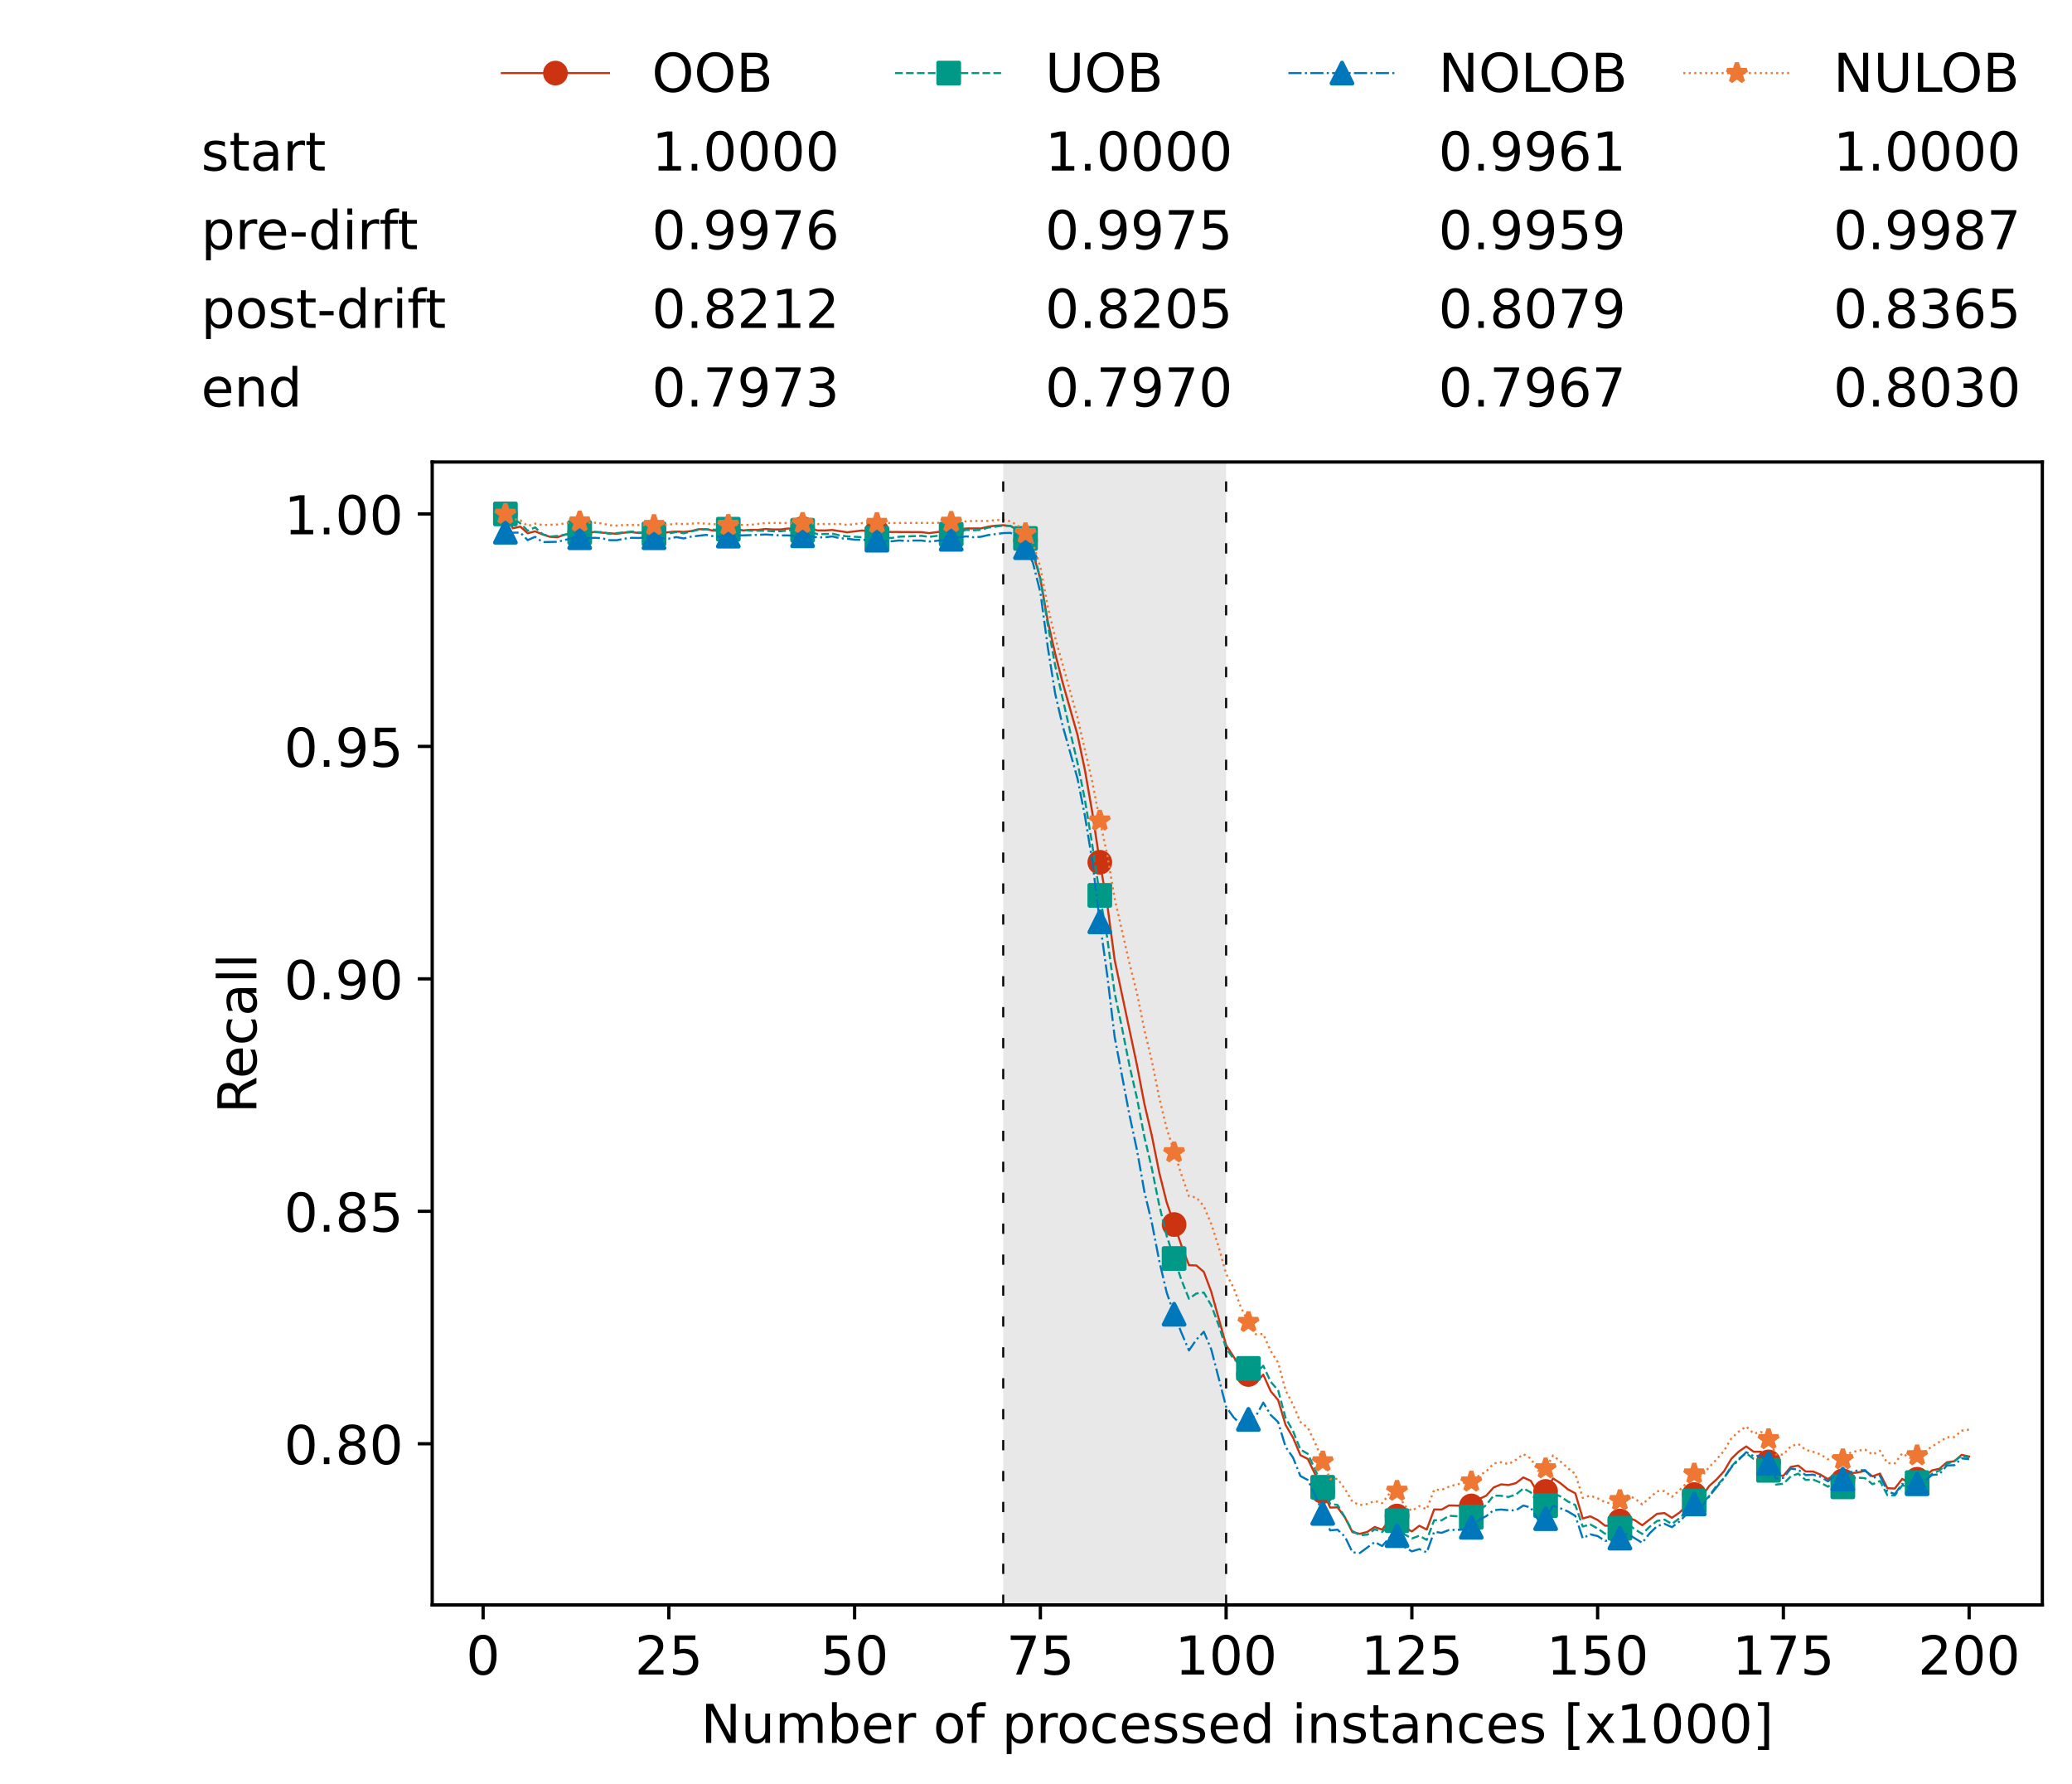 <?xml version="1.0" encoding="utf-8" standalone="no"?>
<!DOCTYPE svg PUBLIC "-//W3C//DTD SVG 1.1//EN"
  "http://www.w3.org/Graphics/SVG/1.1/DTD/svg11.dtd">
<!-- Created with matplotlib (https://matplotlib.org/) -->
<svg height="432.615pt" version="1.1" viewBox="0 0 502.65 432.615" width="502.65pt" xmlns="http://www.w3.org/2000/svg" xmlns:xlink="http://www.w3.org/1999/xlink">
 <defs>
  <style type="text/css">*{stroke-linecap:butt;stroke-linejoin:round;}</style>
 </defs>
 <g id="figure_1">
  <g id="patch_1">
   <path d="M 0 432.615 
L 502.65 432.615 
L 502.65 0 
L 0 0 
z
" style="fill:#ffffff;"/>
  </g>
  <g id="axes_1">
   <g id="patch_2">
    <path d="M 104.85 389.252 
L 495.45 389.252 
L 495.45 112.052 
L 104.85 112.052 
z
" style="fill:#ffffff;"/>
   </g>
   <g id="patch_3">
    <path clip-path="url(#pbf6663d993)" d="M 297.446 389.252 
L 297.446 112.052 
L 243.372 112.052 
L 243.372 389.252 
z
" style="fill:#d3d3d3;opacity:0.5;"/>
   </g>
   <g id="matplotlib.axis_1">
    <g id="xtick_1">
     <g id="line2d_1">
      <defs>
       <path d="M 0 0 
L 0 3.5 
" id="ma04ac82a30" style="stroke:#000000;stroke-width:0.8;"/>
      </defs>
      <g>
       <use style="stroke:#000000;stroke-width:0.8;" x="117.197" xlink:href="#ma04ac82a30" y="389.252"/>
      </g>
     </g>
     <g id="text_1">
      <!-- 0 -->
      <g transform="translate(113.061 406.13)scale(0.13 -0.13)">
       <defs>
        <path d="M 31.781 66.406 
Q 24.172 66.406 20.328 58.906 
Q 16.5 51.422 16.5 36.375 
Q 16.5 21.391 20.328 13.891 
Q 24.172 6.391 31.781 6.391 
Q 39.453 6.391 43.281 13.891 
Q 47.125 21.391 47.125 36.375 
Q 47.125 51.422 43.281 58.906 
Q 39.453 66.406 31.781 66.406 
z
M 31.781 74.219 
Q 44.047 74.219 50.516 64.516 
Q 56.984 54.828 56.984 36.375 
Q 56.984 17.969 50.516 8.266 
Q 44.047 -1.422 31.781 -1.422 
Q 19.531 -1.422 13.062 8.266 
Q 6.594 17.969 6.594 36.375 
Q 6.594 54.828 13.062 64.516 
Q 19.531 74.219 31.781 74.219 
z
" id="DejaVuSans-48"/>
       </defs>
       <use xlink:href="#DejaVuSans-48"/>
      </g>
     </g>
    </g>
    <g id="xtick_2">
     <g id="line2d_2">
      <g>
       <use style="stroke:#000000;stroke-width:0.8;" x="162.259" xlink:href="#ma04ac82a30" y="389.252"/>
      </g>
     </g>
     <g id="text_2">
      <!-- 25 -->
      <g transform="translate(153.988 406.13)scale(0.13 -0.13)">
       <defs>
        <path d="M 19.188 8.297 
L 53.609 8.297 
L 53.609 0 
L 7.328 0 
L 7.328 8.297 
Q 12.938 14.109 22.625 23.891 
Q 32.328 33.688 34.812 36.531 
Q 39.547 41.844 41.422 45.531 
Q 43.312 49.219 43.312 52.781 
Q 43.312 58.594 39.234 62.25 
Q 35.156 65.922 28.609 65.922 
Q 23.969 65.922 18.812 64.312 
Q 13.672 62.703 7.812 59.422 
L 7.812 69.391 
Q 13.766 71.781 18.938 73 
Q 24.125 74.219 28.422 74.219 
Q 39.75 74.219 46.484 68.547 
Q 53.219 62.891 53.219 53.422 
Q 53.219 48.922 51.531 44.891 
Q 49.859 40.875 45.406 35.406 
Q 44.188 33.984 37.641 27.219 
Q 31.109 20.453 19.188 8.297 
z
" id="DejaVuSans-50"/>
        <path d="M 10.797 72.906 
L 49.516 72.906 
L 49.516 64.594 
L 19.828 64.594 
L 19.828 46.734 
Q 21.969 47.469 24.109 47.828 
Q 26.266 48.188 28.422 48.188 
Q 40.625 48.188 47.75 41.5 
Q 54.891 34.812 54.891 23.391 
Q 54.891 11.625 47.562 5.094 
Q 40.234 -1.422 26.906 -1.422 
Q 22.312 -1.422 17.547 -0.641 
Q 12.797 0.141 7.719 1.703 
L 7.719 11.625 
Q 12.109 9.234 16.797 8.062 
Q 21.484 6.891 26.703 6.891 
Q 35.156 6.891 40.078 11.328 
Q 45.016 15.766 45.016 23.391 
Q 45.016 31 40.078 35.438 
Q 35.156 39.891 26.703 39.891 
Q 22.75 39.891 18.812 39.016 
Q 14.891 38.141 10.797 36.281 
z
" id="DejaVuSans-53"/>
       </defs>
       <use xlink:href="#DejaVuSans-50"/>
       <use x="63.623" xlink:href="#DejaVuSans-53"/>
      </g>
     </g>
    </g>
    <g id="xtick_3">
     <g id="line2d_3">
      <g>
       <use style="stroke:#000000;stroke-width:0.8;" x="207.322" xlink:href="#ma04ac82a30" y="389.252"/>
      </g>
     </g>
     <g id="text_3">
      <!-- 50 -->
      <g transform="translate(199.05 406.13)scale(0.13 -0.13)">
       <use xlink:href="#DejaVuSans-53"/>
       <use x="63.623" xlink:href="#DejaVuSans-48"/>
      </g>
     </g>
    </g>
    <g id="xtick_4">
     <g id="line2d_4">
      <g>
       <use style="stroke:#000000;stroke-width:0.8;" x="252.384" xlink:href="#ma04ac82a30" y="389.252"/>
      </g>
     </g>
     <g id="text_4">
      <!-- 75 -->
      <g transform="translate(244.113 406.13)scale(0.13 -0.13)">
       <defs>
        <path d="M 8.203 72.906 
L 55.078 72.906 
L 55.078 68.703 
L 28.609 0 
L 18.312 0 
L 43.219 64.594 
L 8.203 64.594 
z
" id="DejaVuSans-55"/>
       </defs>
       <use xlink:href="#DejaVuSans-55"/>
       <use x="63.623" xlink:href="#DejaVuSans-53"/>
      </g>
     </g>
    </g>
    <g id="xtick_5">
     <g id="line2d_5">
      <g>
       <use style="stroke:#000000;stroke-width:0.8;" x="297.446" xlink:href="#ma04ac82a30" y="389.252"/>
      </g>
     </g>
     <g id="text_5">
      <!-- 100 -->
      <g transform="translate(285.039 406.13)scale(0.13 -0.13)">
       <defs>
        <path d="M 12.406 8.297 
L 28.516 8.297 
L 28.516 63.922 
L 10.984 60.406 
L 10.984 69.391 
L 28.422 72.906 
L 38.281 72.906 
L 38.281 8.297 
L 54.391 8.297 
L 54.391 0 
L 12.406 0 
z
" id="DejaVuSans-49"/>
       </defs>
       <use xlink:href="#DejaVuSans-49"/>
       <use x="63.623" xlink:href="#DejaVuSans-48"/>
       <use x="127.246" xlink:href="#DejaVuSans-48"/>
      </g>
     </g>
    </g>
    <g id="xtick_6">
     <g id="line2d_6">
      <g>
       <use style="stroke:#000000;stroke-width:0.8;" x="342.509" xlink:href="#ma04ac82a30" y="389.252"/>
      </g>
     </g>
     <g id="text_6">
      <!-- 125 -->
      <g transform="translate(330.102 406.13)scale(0.13 -0.13)">
       <use xlink:href="#DejaVuSans-49"/>
       <use x="63.623" xlink:href="#DejaVuSans-50"/>
       <use x="127.246" xlink:href="#DejaVuSans-53"/>
      </g>
     </g>
    </g>
    <g id="xtick_7">
     <g id="line2d_7">
      <g>
       <use style="stroke:#000000;stroke-width:0.8;" x="387.571" xlink:href="#ma04ac82a30" y="389.252"/>
      </g>
     </g>
     <g id="text_7">
      <!-- 150 -->
      <g transform="translate(375.164 406.13)scale(0.13 -0.13)">
       <use xlink:href="#DejaVuSans-49"/>
       <use x="63.623" xlink:href="#DejaVuSans-53"/>
       <use x="127.246" xlink:href="#DejaVuSans-48"/>
      </g>
     </g>
    </g>
    <g id="xtick_8">
     <g id="line2d_8">
      <g>
       <use style="stroke:#000000;stroke-width:0.8;" x="432.633" xlink:href="#ma04ac82a30" y="389.252"/>
      </g>
     </g>
     <g id="text_8">
      <!-- 175 -->
      <g transform="translate(420.226 406.13)scale(0.13 -0.13)">
       <use xlink:href="#DejaVuSans-49"/>
       <use x="63.623" xlink:href="#DejaVuSans-55"/>
       <use x="127.246" xlink:href="#DejaVuSans-53"/>
      </g>
     </g>
    </g>
    <g id="xtick_9">
     <g id="line2d_9">
      <g>
       <use style="stroke:#000000;stroke-width:0.8;" x="477.695" xlink:href="#ma04ac82a30" y="389.252"/>
      </g>
     </g>
     <g id="text_9">
      <!-- 200 -->
      <g transform="translate(465.289 406.13)scale(0.13 -0.13)">
       <use xlink:href="#DejaVuSans-50"/>
       <use x="63.623" xlink:href="#DejaVuSans-48"/>
       <use x="127.246" xlink:href="#DejaVuSans-48"/>
      </g>
     </g>
    </g>
    <g id="text_10">
     <!-- Number of processed instances [x1000] -->
     <g transform="translate(170.025 422.711)scale(0.13 -0.13)">
      <defs>
       <path d="M 9.812 72.906 
L 23.094 72.906 
L 55.422 11.922 
L 55.422 72.906 
L 64.984 72.906 
L 64.984 0 
L 51.703 0 
L 19.391 60.984 
L 19.391 0 
L 9.812 0 
z
" id="DejaVuSans-78"/>
       <path d="M 8.5 21.578 
L 8.5 54.688 
L 17.484 54.688 
L 17.484 21.922 
Q 17.484 14.156 20.5 10.266 
Q 23.531 6.391 29.594 6.391 
Q 36.859 6.391 41.078 11.031 
Q 45.312 15.672 45.312 23.688 
L 45.312 54.688 
L 54.297 54.688 
L 54.297 0 
L 45.312 0 
L 45.312 8.406 
Q 42.047 3.422 37.719 1 
Q 33.406 -1.422 27.688 -1.422 
Q 18.266 -1.422 13.375 4.438 
Q 8.5 10.297 8.5 21.578 
z
M 31.109 56 
z
" id="DejaVuSans-117"/>
       <path d="M 52 44.188 
Q 55.375 50.25 60.062 53.125 
Q 64.75 56 71.094 56 
Q 79.641 56 84.281 50.016 
Q 88.922 44.047 88.922 33.016 
L 88.922 0 
L 79.891 0 
L 79.891 32.719 
Q 79.891 40.578 77.094 44.375 
Q 74.312 48.188 68.609 48.188 
Q 61.625 48.188 57.562 43.547 
Q 53.516 38.922 53.516 30.906 
L 53.516 0 
L 44.484 0 
L 44.484 32.719 
Q 44.484 40.625 41.703 44.406 
Q 38.922 48.188 33.109 48.188 
Q 26.219 48.188 22.156 43.531 
Q 18.109 38.875 18.109 30.906 
L 18.109 0 
L 9.078 0 
L 9.078 54.688 
L 18.109 54.688 
L 18.109 46.188 
Q 21.188 51.219 25.484 53.609 
Q 29.781 56 35.688 56 
Q 41.656 56 45.828 52.969 
Q 50 49.953 52 44.188 
z
" id="DejaVuSans-109"/>
       <path d="M 48.688 27.297 
Q 48.688 37.203 44.609 42.844 
Q 40.531 48.484 33.406 48.484 
Q 26.266 48.484 22.188 42.844 
Q 18.109 37.203 18.109 27.297 
Q 18.109 17.391 22.188 11.75 
Q 26.266 6.109 33.406 6.109 
Q 40.531 6.109 44.609 11.75 
Q 48.688 17.391 48.688 27.297 
z
M 18.109 46.391 
Q 20.953 51.266 25.266 53.625 
Q 29.594 56 35.594 56 
Q 45.562 56 51.781 48.094 
Q 58.016 40.188 58.016 27.297 
Q 58.016 14.406 51.781 6.484 
Q 45.562 -1.422 35.594 -1.422 
Q 29.594 -1.422 25.266 0.953 
Q 20.953 3.328 18.109 8.203 
L 18.109 0 
L 9.078 0 
L 9.078 75.984 
L 18.109 75.984 
z
" id="DejaVuSans-98"/>
       <path d="M 56.203 29.594 
L 56.203 25.203 
L 14.891 25.203 
Q 15.484 15.922 20.484 11.062 
Q 25.484 6.203 34.422 6.203 
Q 39.594 6.203 44.453 7.469 
Q 49.312 8.734 54.109 11.281 
L 54.109 2.781 
Q 49.266 0.734 44.188 -0.344 
Q 39.109 -1.422 33.891 -1.422 
Q 20.797 -1.422 13.156 6.188 
Q 5.516 13.812 5.516 26.812 
Q 5.516 40.234 12.766 48.109 
Q 20.016 56 32.328 56 
Q 43.359 56 49.781 48.891 
Q 56.203 41.797 56.203 29.594 
z
M 47.219 32.234 
Q 47.125 39.594 43.094 43.984 
Q 39.062 48.391 32.422 48.391 
Q 24.906 48.391 20.391 44.141 
Q 15.875 39.891 15.188 32.172 
z
" id="DejaVuSans-101"/>
       <path d="M 41.109 46.297 
Q 39.594 47.172 37.812 47.578 
Q 36.031 48 33.891 48 
Q 26.266 48 22.188 43.047 
Q 18.109 38.094 18.109 28.812 
L 18.109 0 
L 9.078 0 
L 9.078 54.688 
L 18.109 54.688 
L 18.109 46.188 
Q 20.953 51.172 25.484 53.578 
Q 30.031 56 36.531 56 
Q 37.453 56 38.578 55.875 
Q 39.703 55.766 41.062 55.516 
z
" id="DejaVuSans-114"/>
       <path id="DejaVuSans-32"/>
       <path d="M 30.609 48.391 
Q 23.391 48.391 19.188 42.75 
Q 14.984 37.109 14.984 27.297 
Q 14.984 17.484 19.156 11.844 
Q 23.344 6.203 30.609 6.203 
Q 37.797 6.203 41.984 11.859 
Q 46.188 17.531 46.188 27.297 
Q 46.188 37.016 41.984 42.703 
Q 37.797 48.391 30.609 48.391 
z
M 30.609 56 
Q 42.328 56 49.016 48.375 
Q 55.719 40.766 55.719 27.297 
Q 55.719 13.875 49.016 6.219 
Q 42.328 -1.422 30.609 -1.422 
Q 18.844 -1.422 12.172 6.219 
Q 5.516 13.875 5.516 27.297 
Q 5.516 40.766 12.172 48.375 
Q 18.844 56 30.609 56 
z
" id="DejaVuSans-111"/>
       <path d="M 37.109 75.984 
L 37.109 68.5 
L 28.516 68.5 
Q 23.688 68.5 21.797 66.547 
Q 19.922 64.594 19.922 59.516 
L 19.922 54.688 
L 34.719 54.688 
L 34.719 47.703 
L 19.922 47.703 
L 19.922 0 
L 10.891 0 
L 10.891 47.703 
L 2.297 47.703 
L 2.297 54.688 
L 10.891 54.688 
L 10.891 58.5 
Q 10.891 67.625 15.141 71.797 
Q 19.391 75.984 28.609 75.984 
z
" id="DejaVuSans-102"/>
       <path d="M 18.109 8.203 
L 18.109 -20.797 
L 9.078 -20.797 
L 9.078 54.688 
L 18.109 54.688 
L 18.109 46.391 
Q 20.953 51.266 25.266 53.625 
Q 29.594 56 35.594 56 
Q 45.562 56 51.781 48.094 
Q 58.016 40.188 58.016 27.297 
Q 58.016 14.406 51.781 6.484 
Q 45.562 -1.422 35.594 -1.422 
Q 29.594 -1.422 25.266 0.953 
Q 20.953 3.328 18.109 8.203 
z
M 48.688 27.297 
Q 48.688 37.203 44.609 42.844 
Q 40.531 48.484 33.406 48.484 
Q 26.266 48.484 22.188 42.844 
Q 18.109 37.203 18.109 27.297 
Q 18.109 17.391 22.188 11.75 
Q 26.266 6.109 33.406 6.109 
Q 40.531 6.109 44.609 11.75 
Q 48.688 17.391 48.688 27.297 
z
" id="DejaVuSans-112"/>
       <path d="M 48.781 52.594 
L 48.781 44.188 
Q 44.969 46.297 41.141 47.344 
Q 37.312 48.391 33.406 48.391 
Q 24.656 48.391 19.812 42.844 
Q 14.984 37.312 14.984 27.297 
Q 14.984 17.281 19.812 11.734 
Q 24.656 6.203 33.406 6.203 
Q 37.312 6.203 41.141 7.25 
Q 44.969 8.297 48.781 10.406 
L 48.781 2.094 
Q 45.016 0.344 40.984 -0.531 
Q 36.969 -1.422 32.422 -1.422 
Q 20.062 -1.422 12.781 6.344 
Q 5.516 14.109 5.516 27.297 
Q 5.516 40.672 12.859 48.328 
Q 20.219 56 33.016 56 
Q 37.156 56 41.109 55.141 
Q 45.062 54.297 48.781 52.594 
z
" id="DejaVuSans-99"/>
       <path d="M 44.281 53.078 
L 44.281 44.578 
Q 40.484 46.531 36.375 47.5 
Q 32.281 48.484 27.875 48.484 
Q 21.188 48.484 17.844 46.438 
Q 14.5 44.391 14.5 40.281 
Q 14.5 37.156 16.891 35.375 
Q 19.281 33.594 26.516 31.984 
L 29.594 31.297 
Q 39.156 29.25 43.188 25.516 
Q 47.219 21.781 47.219 15.094 
Q 47.219 7.469 41.188 3.016 
Q 35.156 -1.422 24.609 -1.422 
Q 20.219 -1.422 15.453 -0.562 
Q 10.688 0.297 5.422 2 
L 5.422 11.281 
Q 10.406 8.688 15.234 7.391 
Q 20.062 6.109 24.812 6.109 
Q 31.156 6.109 34.562 8.281 
Q 37.984 10.453 37.984 14.406 
Q 37.984 18.062 35.516 20.016 
Q 33.062 21.969 24.703 23.781 
L 21.578 24.516 
Q 13.234 26.266 9.516 29.906 
Q 5.812 33.547 5.812 39.891 
Q 5.812 47.609 11.281 51.797 
Q 16.75 56 26.812 56 
Q 31.781 56 36.172 55.266 
Q 40.578 54.547 44.281 53.078 
z
" id="DejaVuSans-115"/>
       <path d="M 45.406 46.391 
L 45.406 75.984 
L 54.391 75.984 
L 54.391 0 
L 45.406 0 
L 45.406 8.203 
Q 42.578 3.328 38.25 0.953 
Q 33.938 -1.422 27.875 -1.422 
Q 17.969 -1.422 11.734 6.484 
Q 5.516 14.406 5.516 27.297 
Q 5.516 40.188 11.734 48.094 
Q 17.969 56 27.875 56 
Q 33.938 56 38.25 53.625 
Q 42.578 51.266 45.406 46.391 
z
M 14.797 27.297 
Q 14.797 17.391 18.875 11.75 
Q 22.953 6.109 30.078 6.109 
Q 37.203 6.109 41.297 11.75 
Q 45.406 17.391 45.406 27.297 
Q 45.406 37.203 41.297 42.844 
Q 37.203 48.484 30.078 48.484 
Q 22.953 48.484 18.875 42.844 
Q 14.797 37.203 14.797 27.297 
z
" id="DejaVuSans-100"/>
       <path d="M 9.422 54.688 
L 18.406 54.688 
L 18.406 0 
L 9.422 0 
z
M 9.422 75.984 
L 18.406 75.984 
L 18.406 64.594 
L 9.422 64.594 
z
" id="DejaVuSans-105"/>
       <path d="M 54.891 33.016 
L 54.891 0 
L 45.906 0 
L 45.906 32.719 
Q 45.906 40.484 42.875 44.328 
Q 39.844 48.188 33.797 48.188 
Q 26.516 48.188 22.312 43.547 
Q 18.109 38.922 18.109 30.906 
L 18.109 0 
L 9.078 0 
L 9.078 54.688 
L 18.109 54.688 
L 18.109 46.188 
Q 21.344 51.125 25.703 53.562 
Q 30.078 56 35.797 56 
Q 45.219 56 50.047 50.172 
Q 54.891 44.344 54.891 33.016 
z
" id="DejaVuSans-110"/>
       <path d="M 18.312 70.219 
L 18.312 54.688 
L 36.812 54.688 
L 36.812 47.703 
L 18.312 47.703 
L 18.312 18.016 
Q 18.312 11.328 20.141 9.422 
Q 21.969 7.516 27.594 7.516 
L 36.812 7.516 
L 36.812 0 
L 27.594 0 
Q 17.188 0 13.234 3.875 
Q 9.281 7.766 9.281 18.016 
L 9.281 47.703 
L 2.688 47.703 
L 2.688 54.688 
L 9.281 54.688 
L 9.281 70.219 
z
" id="DejaVuSans-116"/>
       <path d="M 34.281 27.484 
Q 23.391 27.484 19.188 25 
Q 14.984 22.516 14.984 16.5 
Q 14.984 11.719 18.141 8.906 
Q 21.297 6.109 26.703 6.109 
Q 34.188 6.109 38.703 11.406 
Q 43.219 16.703 43.219 25.484 
L 43.219 27.484 
z
M 52.203 31.203 
L 52.203 0 
L 43.219 0 
L 43.219 8.297 
Q 40.141 3.328 35.547 0.953 
Q 30.953 -1.422 24.312 -1.422 
Q 15.922 -1.422 10.953 3.297 
Q 6 8.016 6 15.922 
Q 6 25.141 12.172 29.828 
Q 18.359 34.516 30.609 34.516 
L 43.219 34.516 
L 43.219 35.406 
Q 43.219 41.609 39.141 45 
Q 35.062 48.391 27.688 48.391 
Q 23 48.391 18.547 47.266 
Q 14.109 46.141 10.016 43.891 
L 10.016 52.203 
Q 14.938 54.109 19.578 55.047 
Q 24.219 56 28.609 56 
Q 40.484 56 46.344 49.844 
Q 52.203 43.703 52.203 31.203 
z
" id="DejaVuSans-97"/>
       <path d="M 8.594 75.984 
L 29.297 75.984 
L 29.297 69 
L 17.578 69 
L 17.578 -6.203 
L 29.297 -6.203 
L 29.297 -13.188 
L 8.594 -13.188 
z
" id="DejaVuSans-91"/>
       <path d="M 54.891 54.688 
L 35.109 28.078 
L 55.906 0 
L 45.312 0 
L 29.391 21.484 
L 13.484 0 
L 2.875 0 
L 24.125 28.609 
L 4.688 54.688 
L 15.281 54.688 
L 29.781 35.203 
L 44.281 54.688 
z
" id="DejaVuSans-120"/>
       <path d="M 30.422 75.984 
L 30.422 -13.188 
L 9.719 -13.188 
L 9.719 -6.203 
L 21.391 -6.203 
L 21.391 69 
L 9.719 69 
L 9.719 75.984 
z
" id="DejaVuSans-93"/>
      </defs>
      <use xlink:href="#DejaVuSans-78"/>
      <use x="74.805" xlink:href="#DejaVuSans-117"/>
      <use x="138.184" xlink:href="#DejaVuSans-109"/>
      <use x="235.596" xlink:href="#DejaVuSans-98"/>
      <use x="299.072" xlink:href="#DejaVuSans-101"/>
      <use x="360.596" xlink:href="#DejaVuSans-114"/>
      <use x="401.709" xlink:href="#DejaVuSans-32"/>
      <use x="433.496" xlink:href="#DejaVuSans-111"/>
      <use x="494.678" xlink:href="#DejaVuSans-102"/>
      <use x="529.883" xlink:href="#DejaVuSans-32"/>
      <use x="561.67" xlink:href="#DejaVuSans-112"/>
      <use x="625.146" xlink:href="#DejaVuSans-114"/>
      <use x="664.01" xlink:href="#DejaVuSans-111"/>
      <use x="725.191" xlink:href="#DejaVuSans-99"/>
      <use x="780.172" xlink:href="#DejaVuSans-101"/>
      <use x="841.695" xlink:href="#DejaVuSans-115"/>
      <use x="893.795" xlink:href="#DejaVuSans-115"/>
      <use x="945.895" xlink:href="#DejaVuSans-101"/>
      <use x="1007.418" xlink:href="#DejaVuSans-100"/>
      <use x="1070.895" xlink:href="#DejaVuSans-32"/>
      <use x="1102.682" xlink:href="#DejaVuSans-105"/>
      <use x="1130.465" xlink:href="#DejaVuSans-110"/>
      <use x="1193.844" xlink:href="#DejaVuSans-115"/>
      <use x="1245.943" xlink:href="#DejaVuSans-116"/>
      <use x="1285.152" xlink:href="#DejaVuSans-97"/>
      <use x="1346.432" xlink:href="#DejaVuSans-110"/>
      <use x="1409.811" xlink:href="#DejaVuSans-99"/>
      <use x="1464.791" xlink:href="#DejaVuSans-101"/>
      <use x="1526.314" xlink:href="#DejaVuSans-115"/>
      <use x="1578.414" xlink:href="#DejaVuSans-32"/>
      <use x="1610.201" xlink:href="#DejaVuSans-91"/>
      <use x="1649.215" xlink:href="#DejaVuSans-120"/>
      <use x="1708.395" xlink:href="#DejaVuSans-49"/>
      <use x="1772.018" xlink:href="#DejaVuSans-48"/>
      <use x="1835.641" xlink:href="#DejaVuSans-48"/>
      <use x="1899.264" xlink:href="#DejaVuSans-48"/>
      <use x="1962.887" xlink:href="#DejaVuSans-93"/>
     </g>
    </g>
   </g>
   <g id="matplotlib.axis_2">
    <g id="ytick_1">
     <g id="line2d_10">
      <defs>
       <path d="M 0 0 
L -3.5 0 
" id="m2232b80074" style="stroke:#000000;stroke-width:0.8;"/>
      </defs>
      <g>
       <use style="stroke:#000000;stroke-width:0.8;" x="104.85" xlink:href="#m2232b80074" y="350.161"/>
      </g>
     </g>
     <g id="text_11">
      <!-- 0.80 -->
      <g transform="translate(68.905 355.1)scale(0.13 -0.13)">
       <defs>
        <path d="M 10.688 12.406 
L 21 12.406 
L 21 0 
L 10.688 0 
z
" id="DejaVuSans-46"/>
        <path d="M 31.781 34.625 
Q 24.75 34.625 20.719 30.859 
Q 16.703 27.094 16.703 20.516 
Q 16.703 13.922 20.719 10.156 
Q 24.75 6.391 31.781 6.391 
Q 38.812 6.391 42.859 10.172 
Q 46.922 13.969 46.922 20.516 
Q 46.922 27.094 42.891 30.859 
Q 38.875 34.625 31.781 34.625 
z
M 21.922 38.812 
Q 15.578 40.375 12.031 44.719 
Q 8.5 49.078 8.5 55.328 
Q 8.5 64.062 14.719 69.141 
Q 20.953 74.219 31.781 74.219 
Q 42.672 74.219 48.875 69.141 
Q 55.078 64.062 55.078 55.328 
Q 55.078 49.078 51.531 44.719 
Q 48 40.375 41.703 38.812 
Q 48.828 37.156 52.797 32.312 
Q 56.781 27.484 56.781 20.516 
Q 56.781 9.906 50.312 4.234 
Q 43.844 -1.422 31.781 -1.422 
Q 19.734 -1.422 13.25 4.234 
Q 6.781 9.906 6.781 20.516 
Q 6.781 27.484 10.781 32.312 
Q 14.797 37.156 21.922 38.812 
z
M 18.312 54.391 
Q 18.312 48.734 21.844 45.562 
Q 25.391 42.391 31.781 42.391 
Q 38.141 42.391 41.719 45.562 
Q 45.312 48.734 45.312 54.391 
Q 45.312 60.062 41.719 63.234 
Q 38.141 66.406 31.781 66.406 
Q 25.391 66.406 21.844 63.234 
Q 18.312 60.062 18.312 54.391 
z
" id="DejaVuSans-56"/>
       </defs>
       <use xlink:href="#DejaVuSans-48"/>
       <use x="63.623" xlink:href="#DejaVuSans-46"/>
       <use x="95.41" xlink:href="#DejaVuSans-56"/>
       <use x="159.033" xlink:href="#DejaVuSans-48"/>
      </g>
     </g>
    </g>
    <g id="ytick_2">
     <g id="line2d_11">
      <g>
       <use style="stroke:#000000;stroke-width:0.8;" x="104.85" xlink:href="#m2232b80074" y="293.784"/>
      </g>
     </g>
     <g id="text_12">
      <!-- 0.85 -->
      <g transform="translate(68.905 298.723)scale(0.13 -0.13)">
       <use xlink:href="#DejaVuSans-48"/>
       <use x="63.623" xlink:href="#DejaVuSans-46"/>
       <use x="95.41" xlink:href="#DejaVuSans-56"/>
       <use x="159.033" xlink:href="#DejaVuSans-53"/>
      </g>
     </g>
    </g>
    <g id="ytick_3">
     <g id="line2d_12">
      <g>
       <use style="stroke:#000000;stroke-width:0.8;" x="104.85" xlink:href="#m2232b80074" y="237.406"/>
      </g>
     </g>
     <g id="text_13">
      <!-- 0.90 -->
      <g transform="translate(68.905 242.345)scale(0.13 -0.13)">
       <defs>
        <path d="M 10.984 1.516 
L 10.984 10.5 
Q 14.703 8.734 18.5 7.812 
Q 22.312 6.891 25.984 6.891 
Q 35.75 6.891 40.891 13.453 
Q 46.047 20.016 46.781 33.406 
Q 43.953 29.203 39.594 26.953 
Q 35.25 24.703 29.984 24.703 
Q 19.047 24.703 12.672 31.312 
Q 6.297 37.938 6.297 49.422 
Q 6.297 60.641 12.938 67.422 
Q 19.578 74.219 30.609 74.219 
Q 43.266 74.219 49.922 64.516 
Q 56.594 54.828 56.594 36.375 
Q 56.594 19.141 48.406 8.859 
Q 40.234 -1.422 26.422 -1.422 
Q 22.703 -1.422 18.891 -0.688 
Q 15.094 0.047 10.984 1.516 
z
M 30.609 32.422 
Q 37.25 32.422 41.125 36.953 
Q 45.016 41.5 45.016 49.422 
Q 45.016 57.281 41.125 61.844 
Q 37.25 66.406 30.609 66.406 
Q 23.969 66.406 20.094 61.844 
Q 16.219 57.281 16.219 49.422 
Q 16.219 41.5 20.094 36.953 
Q 23.969 32.422 30.609 32.422 
z
" id="DejaVuSans-57"/>
       </defs>
       <use xlink:href="#DejaVuSans-48"/>
       <use x="63.623" xlink:href="#DejaVuSans-46"/>
       <use x="95.41" xlink:href="#DejaVuSans-57"/>
       <use x="159.033" xlink:href="#DejaVuSans-48"/>
      </g>
     </g>
    </g>
    <g id="ytick_4">
     <g id="line2d_13">
      <g>
       <use style="stroke:#000000;stroke-width:0.8;" x="104.85" xlink:href="#m2232b80074" y="181.029"/>
      </g>
     </g>
     <g id="text_14">
      <!-- 0.95 -->
      <g transform="translate(68.905 185.968)scale(0.13 -0.13)">
       <use xlink:href="#DejaVuSans-48"/>
       <use x="63.623" xlink:href="#DejaVuSans-46"/>
       <use x="95.41" xlink:href="#DejaVuSans-57"/>
       <use x="159.033" xlink:href="#DejaVuSans-53"/>
      </g>
     </g>
    </g>
    <g id="ytick_5">
     <g id="line2d_14">
      <g>
       <use style="stroke:#000000;stroke-width:0.8;" x="104.85" xlink:href="#m2232b80074" y="124.652"/>
      </g>
     </g>
     <g id="text_15">
      <!-- 1.00 -->
      <g transform="translate(68.905 129.591)scale(0.13 -0.13)">
       <use xlink:href="#DejaVuSans-49"/>
       <use x="63.623" xlink:href="#DejaVuSans-46"/>
       <use x="95.41" xlink:href="#DejaVuSans-48"/>
       <use x="159.033" xlink:href="#DejaVuSans-48"/>
      </g>
     </g>
    </g>
    <g id="text_16">
     <!-- Recall -->
     <g transform="translate(62.201 270.044)rotate(-90)scale(0.13 -0.13)">
      <defs>
       <path d="M 44.391 34.188 
Q 47.562 33.109 50.562 29.594 
Q 53.562 26.078 56.594 19.922 
L 66.609 0 
L 56 0 
L 46.688 18.703 
Q 43.062 26.031 39.672 28.422 
Q 36.281 30.812 30.422 30.812 
L 19.672 30.812 
L 19.672 0 
L 9.812 0 
L 9.812 72.906 
L 32.078 72.906 
Q 44.578 72.906 50.734 67.672 
Q 56.891 62.453 56.891 51.906 
Q 56.891 45.016 53.688 40.469 
Q 50.484 35.938 44.391 34.188 
z
M 19.672 64.797 
L 19.672 38.922 
L 32.078 38.922 
Q 39.203 38.922 42.844 42.219 
Q 46.484 45.516 46.484 51.906 
Q 46.484 58.297 42.844 61.547 
Q 39.203 64.797 32.078 64.797 
z
" id="DejaVuSans-82"/>
       <path d="M 9.422 75.984 
L 18.406 75.984 
L 18.406 0 
L 9.422 0 
z
" id="DejaVuSans-108"/>
      </defs>
      <use xlink:href="#DejaVuSans-82"/>
      <use x="64.982" xlink:href="#DejaVuSans-101"/>
      <use x="126.506" xlink:href="#DejaVuSans-99"/>
      <use x="181.486" xlink:href="#DejaVuSans-97"/>
      <use x="242.766" xlink:href="#DejaVuSans-108"/>
      <use x="270.549" xlink:href="#DejaVuSans-108"/>
     </g>
    </g>
   </g>
   <g id="line2d_15"/>
   <g id="line2d_16"/>
   <g id="line2d_17"/>
   <g id="line2d_18"/>
   <g id="line2d_19"/>
   <g id="line2d_20">
    <path clip-path="url(#pbf6663d993)" d="M 122.605 124.652 
L 124.407 128.139 
L 126.21 127.719 
L 128.012 129.326 
L 129.815 128.86 
L 131.617 129.621 
L 133.419 130.192 
L 135.222 130.299 
L 137.024 129.672 
L 140.629 129.189 
L 142.432 129.211 
L 144.234 129.04 
L 149.642 129.469 
L 151.444 129.186 
L 153.247 129.06 
L 155.049 129.285 
L 156.852 129.165 
L 158.654 129.395 
L 164.062 128.907 
L 165.864 129.011 
L 167.667 128.798 
L 169.469 128.349 
L 171.272 128.367 
L 173.074 128.7 
L 176.679 128.573 
L 178.482 128.548 
L 180.284 128.644 
L 182.087 128.514 
L 183.889 128.514 
L 185.692 128.295 
L 187.494 128.41 
L 189.297 128.41 
L 191.099 128.192 
L 196.507 128.189 
L 198.309 128.647 
L 200.112 128.652 
L 201.914 128.541 
L 205.519 129.101 
L 209.124 128.663 
L 210.927 128.874 
L 212.729 128.874 
L 214.532 129.006 
L 223.544 129.058 
L 225.347 129.302 
L 234.359 128.172 
L 237.964 128.164 
L 239.767 127.725 
L 241.569 127.494 
L 243.372 127.379 
L 245.174 127.578 
L 246.976 128.685 
L 248.779 131.048 
L 250.581 134.096 
L 252.384 140.463 
L 254.186 150.655 
L 255.989 158.592 
L 257.791 165.557 
L 261.396 178.239 
L 263.199 186.801 
L 265.001 197.144 
L 266.804 209.127 
L 268.606 219.294 
L 270.409 232.839 
L 275.816 258.318 
L 277.619 267.714 
L 279.421 275.435 
L 281.224 284.392 
L 283.026 291.613 
L 286.631 302.156 
L 288.434 306.855 
L 290.236 306.923 
L 292.039 308.482 
L 293.841 313.292 
L 297.446 326.236 
L 301.051 331.814 
L 302.854 333.362 
L 304.656 335.376 
L 306.459 333.391 
L 308.261 337.414 
L 310.064 339.563 
L 311.866 345.574 
L 313.669 348.658 
L 315.471 352.932 
L 317.274 353.857 
L 319.076 357.651 
L 322.681 365.634 
L 324.484 365.589 
L 326.286 368.06 
L 328.089 371.589 
L 329.891 372.007 
L 331.694 371.536 
L 333.496 370.342 
L 335.299 370.987 
L 337.101 368.612 
L 338.904 367.695 
L 340.706 370.421 
L 342.509 371.426 
L 344.311 370.05 
L 346.114 370.96 
L 347.916 366.087 
L 349.719 366.123 
L 351.521 365.117 
L 356.928 365.246 
L 358.731 363.586 
L 360.533 362.769 
L 362.336 360.769 
L 364.138 360.009 
L 365.941 360.175 
L 367.743 359.714 
L 369.546 358.329 
L 371.348 359.149 
L 373.151 362.181 
L 374.953 361.721 
L 376.756 358.564 
L 378.558 359.734 
L 380.361 361.216 
L 382.163 362.183 
L 383.966 368.294 
L 385.768 367.761 
L 387.571 368.641 
L 389.373 370.032 
L 391.176 370.066 
L 392.978 368.899 
L 394.781 368.053 
L 396.583 368.682 
L 398.386 369.928 
L 401.991 367.154 
L 403.793 366.965 
L 405.596 368.121 
L 407.398 366.874 
L 409.201 365.157 
L 411.003 362.479 
L 412.806 363.079 
L 414.608 360.444 
L 416.411 358.82 
L 418.213 356.855 
L 420.016 353.802 
L 421.818 352.048 
L 423.621 350.808 
L 425.423 352.096 
L 427.226 352.111 
L 429.028 354.558 
L 430.831 357.895 
L 432.633 357.917 
L 434.436 355.784 
L 436.238 355.459 
L 438.041 356.884 
L 439.843 356.9 
L 441.646 357.655 
L 443.448 358.745 
L 445.251 357.493 
L 447.053 359.13 
L 448.856 357.306 
L 450.658 357.133 
L 452.461 356.728 
L 454.263 358.068 
L 456.066 357.396 
L 457.868 360.95 
L 459.671 361.016 
L 461.473 358.674 
L 463.276 359.797 
L 465.078 358.772 
L 466.881 358.214 
L 468.683 356.621 
L 470.485 356.221 
L 472.288 354.656 
L 474.09 354.396 
L 475.893 352.849 
L 477.695 353.258 
L 477.695 353.258 
" style="fill:none;stroke:#cc3311;stroke-linecap:square;stroke-width:0.5;"/>
    <defs>
     <path d="M 0 2.5 
C 0.663 2.5 1.299 2.237 1.768 1.768 
C 2.237 1.299 2.5 0.663 2.5 0 
C 2.5 -0.663 2.237 -1.299 1.768 -1.768 
C 1.299 -2.237 0.663 -2.5 0 -2.5 
C -0.663 -2.5 -1.299 -2.237 -1.768 -1.768 
C -2.237 -1.299 -2.5 -0.663 -2.5 0 
C -2.5 0.663 -2.237 1.299 -1.768 1.768 
C -1.299 2.237 -0.663 2.5 0 2.5 
z
" id="m10e038b3bc" style="stroke:#cc3311;"/>
    </defs>
    <g clip-path="url(#pbf6663d993)">
     <use style="fill:#cc3311;stroke:#cc3311;" x="122.605" xlink:href="#m10e038b3bc" y="124.652"/>
     <use style="fill:#cc3311;stroke:#cc3311;" x="140.629" xlink:href="#m10e038b3bc" y="129.189"/>
     <use style="fill:#cc3311;stroke:#cc3311;" x="158.654" xlink:href="#m10e038b3bc" y="129.395"/>
     <use style="fill:#cc3311;stroke:#cc3311;" x="176.679" xlink:href="#m10e038b3bc" y="128.573"/>
     <use style="fill:#cc3311;stroke:#cc3311;" x="194.704" xlink:href="#m10e038b3bc" y="128.185"/>
     <use style="fill:#cc3311;stroke:#cc3311;" x="212.729" xlink:href="#m10e038b3bc" y="128.874"/>
     <use style="fill:#cc3311;stroke:#cc3311;" x="230.754" xlink:href="#m10e038b3bc" y="128.752"/>
     <use style="fill:#cc3311;stroke:#cc3311;" x="248.779" xlink:href="#m10e038b3bc" y="131.048"/>
     <use style="fill:#cc3311;stroke:#cc3311;" x="266.804" xlink:href="#m10e038b3bc" y="209.127"/>
     <use style="fill:#cc3311;stroke:#cc3311;" x="284.829" xlink:href="#m10e038b3bc" y="296.995"/>
     <use style="fill:#cc3311;stroke:#cc3311;" x="302.854" xlink:href="#m10e038b3bc" y="333.362"/>
     <use style="fill:#cc3311;stroke:#cc3311;" x="320.879" xlink:href="#m10e038b3bc" y="361.734"/>
     <use style="fill:#cc3311;stroke:#cc3311;" x="338.904" xlink:href="#m10e038b3bc" y="367.695"/>
     <use style="fill:#cc3311;stroke:#cc3311;" x="356.928" xlink:href="#m10e038b3bc" y="365.246"/>
     <use style="fill:#cc3311;stroke:#cc3311;" x="374.953" xlink:href="#m10e038b3bc" y="361.721"/>
     <use style="fill:#cc3311;stroke:#cc3311;" x="392.978" xlink:href="#m10e038b3bc" y="368.899"/>
     <use style="fill:#cc3311;stroke:#cc3311;" x="411.003" xlink:href="#m10e038b3bc" y="362.479"/>
     <use style="fill:#cc3311;stroke:#cc3311;" x="429.028" xlink:href="#m10e038b3bc" y="354.558"/>
     <use style="fill:#cc3311;stroke:#cc3311;" x="447.053" xlink:href="#m10e038b3bc" y="359.13"/>
     <use style="fill:#cc3311;stroke:#cc3311;" x="465.078" xlink:href="#m10e038b3bc" y="358.772"/>
    </g>
   </g>
   <g id="line2d_21"/>
   <g id="line2d_22"/>
   <g id="line2d_23"/>
   <g id="line2d_24"/>
   <g id="line2d_25">
    <path clip-path="url(#pbf6663d993)" d="M 122.605 124.652 
L 126.21 126.912 
L 128.012 128.721 
L 129.815 127.907 
L 131.617 129.558 
L 133.419 130.138 
L 135.222 129.985 
L 138.827 129.385 
L 140.629 129.17 
L 142.432 129.193 
L 144.234 129.024 
L 146.037 129.038 
L 147.839 129.478 
L 153.247 128.922 
L 155.049 129.154 
L 156.852 129.152 
L 158.654 129.497 
L 162.259 129.379 
L 164.062 129.017 
L 165.864 129.35 
L 169.469 128.468 
L 171.272 128.367 
L 173.074 128.475 
L 180.284 128.526 
L 182.087 128.723 
L 185.692 128.726 
L 187.494 128.841 
L 189.297 128.841 
L 192.902 128.512 
L 194.704 128.611 
L 196.507 128.952 
L 198.309 129.529 
L 200.112 129.532 
L 201.914 129.42 
L 203.717 129.861 
L 205.519 130.092 
L 214.532 130.573 
L 216.334 130.475 
L 218.137 130.17 
L 223.544 129.962 
L 225.347 130.206 
L 230.754 129.544 
L 232.557 129.092 
L 234.359 128.509 
L 236.162 128.614 
L 237.964 128.505 
L 239.767 127.955 
L 243.372 127.494 
L 245.174 127.576 
L 246.976 128.463 
L 248.779 130.598 
L 250.581 133.525 
L 252.384 140.239 
L 254.186 151.551 
L 255.989 161.503 
L 259.594 177.372 
L 261.396 185.021 
L 263.199 194.028 
L 265.001 205.053 
L 266.804 217.154 
L 268.606 227.436 
L 270.409 240.863 
L 272.211 249.412 
L 274.014 258.513 
L 275.816 266.336 
L 277.619 275.732 
L 279.421 283.348 
L 281.224 292.305 
L 283.026 299.746 
L 286.631 310.522 
L 288.434 314.99 
L 290.236 313.719 
L 292.039 313.486 
L 293.841 316.596 
L 295.644 321.417 
L 297.446 326.999 
L 299.249 329.519 
L 301.051 331.11 
L 302.854 331.892 
L 304.656 333.211 
L 306.459 331.23 
L 308.261 335.139 
L 310.064 337.179 
L 311.866 343.882 
L 313.669 347.074 
L 315.471 351.573 
L 317.274 352.613 
L 319.076 356.518 
L 322.681 364.722 
L 324.484 365.014 
L 326.286 368.014 
L 328.089 371.321 
L 329.891 372.333 
L 331.694 372.216 
L 333.496 370.913 
L 335.299 371.555 
L 337.101 369.857 
L 338.904 368.819 
L 340.706 372.126 
L 342.509 373.139 
L 344.311 372.465 
L 346.114 373.488 
L 347.916 368.704 
L 349.719 368.744 
L 351.521 367.619 
L 356.928 367.968 
L 358.731 366.417 
L 360.533 365.035 
L 362.336 362.725 
L 364.138 362.783 
L 365.941 363.066 
L 367.743 362.493 
L 369.546 360.993 
L 371.348 361.933 
L 373.151 364.855 
L 374.953 365.165 
L 376.756 362.121 
L 378.558 362.943 
L 380.361 364.171 
L 382.163 365.024 
L 383.966 370.245 
L 385.768 369.714 
L 387.571 370.707 
L 389.373 371.98 
L 391.176 372.031 
L 392.978 370.638 
L 394.781 369.573 
L 396.583 370.895 
L 398.386 372.03 
L 400.188 370.292 
L 401.991 368.886 
L 403.793 368.571 
L 405.596 369.611 
L 407.398 368.244 
L 409.201 366.522 
L 411.003 364.087 
L 412.806 364.917 
L 414.608 362.856 
L 416.411 360.346 
L 418.213 358.492 
L 420.016 355.664 
L 421.818 353.796 
L 423.621 352.442 
L 425.423 353.841 
L 427.226 353.936 
L 429.028 356.609 
L 430.831 360.062 
L 432.633 359.852 
L 434.436 358.072 
L 436.238 357.407 
L 438.041 358.939 
L 439.843 358.841 
L 441.646 359.595 
L 443.448 360.573 
L 445.251 359.326 
L 447.053 360.607 
L 448.856 358.557 
L 450.658 358.376 
L 452.461 358.523 
L 454.263 359.978 
L 456.066 359.19 
L 457.868 362.631 
L 459.671 362.697 
L 461.473 360.245 
L 463.276 360.723 
L 465.078 359.587 
L 466.881 359.024 
L 468.683 357.438 
L 470.485 356.684 
L 472.288 355.005 
L 474.09 354.413 
L 475.893 353.078 
L 477.695 353.491 
L 477.695 353.491 
" style="fill:none;stroke:#009988;stroke-dasharray:1.85,0.8;stroke-dashoffset:0;stroke-width:0.5;"/>
    <defs>
     <path d="M -2.5 2.5 
L 2.5 2.5 
L 2.5 -2.5 
L -2.5 -2.5 
z
" id="me82333d313" style="stroke:#009988;stroke-linejoin:miter;"/>
    </defs>
    <g clip-path="url(#pbf6663d993)">
     <use style="fill:#009988;stroke:#009988;stroke-linejoin:miter;" x="122.605" xlink:href="#me82333d313" y="124.652"/>
     <use style="fill:#009988;stroke:#009988;stroke-linejoin:miter;" x="140.629" xlink:href="#me82333d313" y="129.17"/>
     <use style="fill:#009988;stroke:#009988;stroke-linejoin:miter;" x="158.654" xlink:href="#me82333d313" y="129.497"/>
     <use style="fill:#009988;stroke:#009988;stroke-linejoin:miter;" x="176.679" xlink:href="#me82333d313" y="128.348"/>
     <use style="fill:#009988;stroke:#009988;stroke-linejoin:miter;" x="194.704" xlink:href="#me82333d313" y="128.611"/>
     <use style="fill:#009988;stroke:#009988;stroke-linejoin:miter;" x="212.729" xlink:href="#me82333d313" y="130.548"/>
     <use style="fill:#009988;stroke:#009988;stroke-linejoin:miter;" x="230.754" xlink:href="#me82333d313" y="129.544"/>
     <use style="fill:#009988;stroke:#009988;stroke-linejoin:miter;" x="248.779" xlink:href="#me82333d313" y="130.598"/>
     <use style="fill:#009988;stroke:#009988;stroke-linejoin:miter;" x="266.804" xlink:href="#me82333d313" y="217.154"/>
     <use style="fill:#009988;stroke:#009988;stroke-linejoin:miter;" x="284.829" xlink:href="#me82333d313" y="305.24"/>
     <use style="fill:#009988;stroke:#009988;stroke-linejoin:miter;" x="302.854" xlink:href="#me82333d313" y="331.892"/>
     <use style="fill:#009988;stroke:#009988;stroke-linejoin:miter;" x="320.879" xlink:href="#me82333d313" y="360.712"/>
     <use style="fill:#009988;stroke:#009988;stroke-linejoin:miter;" x="338.904" xlink:href="#me82333d313" y="368.819"/>
     <use style="fill:#009988;stroke:#009988;stroke-linejoin:miter;" x="356.928" xlink:href="#me82333d313" y="367.968"/>
     <use style="fill:#009988;stroke:#009988;stroke-linejoin:miter;" x="374.953" xlink:href="#me82333d313" y="365.165"/>
     <use style="fill:#009988;stroke:#009988;stroke-linejoin:miter;" x="392.978" xlink:href="#me82333d313" y="370.638"/>
     <use style="fill:#009988;stroke:#009988;stroke-linejoin:miter;" x="411.003" xlink:href="#me82333d313" y="364.087"/>
     <use style="fill:#009988;stroke:#009988;stroke-linejoin:miter;" x="429.028" xlink:href="#me82333d313" y="356.609"/>
     <use style="fill:#009988;stroke:#009988;stroke-linejoin:miter;" x="447.053" xlink:href="#me82333d313" y="360.607"/>
     <use style="fill:#009988;stroke:#009988;stroke-linejoin:miter;" x="465.078" xlink:href="#me82333d313" y="359.587"/>
    </g>
   </g>
   <g id="line2d_26"/>
   <g id="line2d_27"/>
   <g id="line2d_28"/>
   <g id="line2d_29"/>
   <g id="line2d_30">
    <path clip-path="url(#pbf6663d993)" d="M 122.605 129.082 
L 124.407 129.192 
L 126.21 129.164 
L 128.012 131.003 
L 129.815 130.202 
L 131.617 131.47 
L 135.222 131.406 
L 138.827 130.521 
L 140.629 130.418 
L 142.432 130.537 
L 144.234 130.445 
L 146.037 130.521 
L 147.839 131.008 
L 149.642 131.022 
L 151.444 130.648 
L 153.247 130.441 
L 155.049 130.479 
L 156.852 130.299 
L 162.259 130.631 
L 164.062 130.262 
L 165.864 130.589 
L 167.667 130.156 
L 171.272 129.725 
L 173.074 130.055 
L 174.877 130.265 
L 178.482 129.883 
L 183.889 129.729 
L 185.692 129.625 
L 189.297 129.854 
L 191.099 129.853 
L 192.902 129.966 
L 194.704 129.954 
L 196.507 130.073 
L 198.309 130.315 
L 200.112 130.32 
L 201.914 130.097 
L 203.717 130.538 
L 205.519 130.656 
L 207.322 130.889 
L 212.729 131.012 
L 216.334 131.277 
L 218.137 131.078 
L 219.939 131.205 
L 221.742 131.096 
L 223.544 131.099 
L 225.347 131.349 
L 230.754 130.801 
L 232.557 130.349 
L 234.359 130.089 
L 236.162 130.299 
L 237.964 130.19 
L 239.767 129.756 
L 243.372 129.292 
L 245.174 129.244 
L 246.976 130.244 
L 248.779 132.832 
L 250.581 136.487 
L 252.384 143.665 
L 254.186 156.994 
L 255.989 168.287 
L 257.791 176.019 
L 261.396 188.822 
L 263.199 197.942 
L 265.001 208.966 
L 266.804 223.578 
L 268.606 236.517 
L 270.409 251.516 
L 274.014 270.519 
L 275.816 278.917 
L 277.619 289.027 
L 279.421 296.531 
L 281.224 305.803 
L 283.026 313.474 
L 284.829 318.745 
L 286.631 323.299 
L 288.434 327.534 
L 290.236 324.901 
L 292.039 322.991 
L 293.841 327.274 
L 297.446 341.2 
L 299.249 343.725 
L 301.051 345.544 
L 302.854 344.245 
L 304.656 343.486 
L 306.459 340.183 
L 308.261 343.18 
L 310.064 344.898 
L 311.866 350.911 
L 313.669 353.497 
L 315.471 357.996 
L 317.274 358.958 
L 319.076 362.751 
L 322.681 371.171 
L 324.484 371.002 
L 326.286 372.725 
L 328.089 376.479 
L 329.891 376.652 
L 333.496 373.999 
L 335.299 374.971 
L 337.101 372.932 
L 338.904 372.451 
L 340.706 375.178 
L 342.509 376.262 
L 344.311 375.71 
L 346.114 376.506 
L 347.916 371.5 
L 349.719 371.771 
L 351.521 371.085 
L 355.126 370.995 
L 356.928 370.423 
L 358.731 368.654 
L 360.533 367.726 
L 362.336 366.273 
L 364.138 366.112 
L 365.941 366.284 
L 367.743 366.307 
L 369.546 365.141 
L 371.348 365.639 
L 373.151 368.674 
L 374.953 368.334 
L 376.756 365.177 
L 378.558 365.812 
L 380.361 366.581 
L 382.163 367.655 
L 383.966 373.098 
L 385.768 372.114 
L 387.571 372.554 
L 389.373 373.712 
L 391.176 373.539 
L 392.978 373.046 
L 394.781 371.972 
L 398.386 374.194 
L 400.188 371.885 
L 401.991 370.136 
L 403.793 369.574 
L 405.596 370.395 
L 407.398 369.022 
L 409.201 367.188 
L 411.003 364.771 
L 412.806 365.485 
L 414.608 362.963 
L 418.213 358.489 
L 420.016 355.888 
L 423.621 352.2 
L 425.423 353.154 
L 427.226 353.046 
L 429.028 354.936 
L 430.831 358.623 
L 432.633 358.414 
L 434.436 356.169 
L 436.238 356.436 
L 438.041 357.758 
L 439.843 357.658 
L 441.646 358.18 
L 443.448 359.277 
L 445.251 357.806 
L 447.053 358.731 
L 448.856 357.028 
L 450.658 356.632 
L 452.461 356.562 
L 454.263 358.468 
L 456.066 357.921 
L 457.868 361.704 
L 459.671 362.348 
L 461.473 359.891 
L 463.276 360.797 
L 465.078 359.877 
L 466.881 359.199 
L 468.683 357.741 
L 470.485 357.563 
L 472.288 355.405 
L 474.09 355.365 
L 475.893 353.706 
L 477.695 353.897 
L 477.695 353.897 
" style="fill:none;stroke:#0077bb;stroke-dasharray:3.2,0.8,0.5,0.8;stroke-dashoffset:0;stroke-width:0.5;"/>
    <defs>
     <path d="M 0 -2.5 
L -2.5 2.5 
L 2.5 2.5 
z
" id="mf6d839b6bf" style="stroke:#0077bb;stroke-linejoin:miter;"/>
    </defs>
    <g clip-path="url(#pbf6663d993)">
     <use style="fill:#0077bb;stroke:#0077bb;stroke-linejoin:miter;" x="122.605" xlink:href="#mf6d839b6bf" y="129.082"/>
     <use style="fill:#0077bb;stroke:#0077bb;stroke-linejoin:miter;" x="140.629" xlink:href="#mf6d839b6bf" y="130.418"/>
     <use style="fill:#0077bb;stroke:#0077bb;stroke-linejoin:miter;" x="158.654" xlink:href="#mf6d839b6bf" y="130.422"/>
     <use style="fill:#0077bb;stroke:#0077bb;stroke-linejoin:miter;" x="176.679" xlink:href="#mf6d839b6bf" y="130.028"/>
     <use style="fill:#0077bb;stroke:#0077bb;stroke-linejoin:miter;" x="194.704" xlink:href="#mf6d839b6bf" y="129.954"/>
     <use style="fill:#0077bb;stroke:#0077bb;stroke-linejoin:miter;" x="212.729" xlink:href="#mf6d839b6bf" y="131.012"/>
     <use style="fill:#0077bb;stroke:#0077bb;stroke-linejoin:miter;" x="230.754" xlink:href="#mf6d839b6bf" y="130.801"/>
     <use style="fill:#0077bb;stroke:#0077bb;stroke-linejoin:miter;" x="248.779" xlink:href="#mf6d839b6bf" y="132.832"/>
     <use style="fill:#0077bb;stroke:#0077bb;stroke-linejoin:miter;" x="266.804" xlink:href="#mf6d839b6bf" y="223.578"/>
     <use style="fill:#0077bb;stroke:#0077bb;stroke-linejoin:miter;" x="284.829" xlink:href="#mf6d839b6bf" y="318.745"/>
     <use style="fill:#0077bb;stroke:#0077bb;stroke-linejoin:miter;" x="302.854" xlink:href="#mf6d839b6bf" y="344.245"/>
     <use style="fill:#0077bb;stroke:#0077bb;stroke-linejoin:miter;" x="320.879" xlink:href="#mf6d839b6bf" y="367.052"/>
     <use style="fill:#0077bb;stroke:#0077bb;stroke-linejoin:miter;" x="338.904" xlink:href="#mf6d839b6bf" y="372.451"/>
     <use style="fill:#0077bb;stroke:#0077bb;stroke-linejoin:miter;" x="356.928" xlink:href="#mf6d839b6bf" y="370.423"/>
     <use style="fill:#0077bb;stroke:#0077bb;stroke-linejoin:miter;" x="374.953" xlink:href="#mf6d839b6bf" y="368.334"/>
     <use style="fill:#0077bb;stroke:#0077bb;stroke-linejoin:miter;" x="392.978" xlink:href="#mf6d839b6bf" y="373.046"/>
     <use style="fill:#0077bb;stroke:#0077bb;stroke-linejoin:miter;" x="411.003" xlink:href="#mf6d839b6bf" y="364.771"/>
     <use style="fill:#0077bb;stroke:#0077bb;stroke-linejoin:miter;" x="429.028" xlink:href="#mf6d839b6bf" y="354.936"/>
     <use style="fill:#0077bb;stroke:#0077bb;stroke-linejoin:miter;" x="447.053" xlink:href="#mf6d839b6bf" y="358.731"/>
     <use style="fill:#0077bb;stroke:#0077bb;stroke-linejoin:miter;" x="465.078" xlink:href="#mf6d839b6bf" y="359.877"/>
    </g>
   </g>
   <g id="line2d_31"/>
   <g id="line2d_32"/>
   <g id="line2d_33"/>
   <g id="line2d_34"/>
   <g id="line2d_35">
    <path clip-path="url(#pbf6663d993)" d="M 122.605 124.652 
L 124.407 125.814 
L 126.21 126.17 
L 128.012 127.57 
L 129.815 126.987 
L 131.617 127.329 
L 135.222 127.206 
L 138.827 126.695 
L 140.629 126.51 
L 142.432 126.755 
L 144.234 126.773 
L 146.037 126.948 
L 147.839 127.381 
L 149.642 127.484 
L 151.444 127.318 
L 156.852 127.36 
L 160.457 127.355 
L 162.259 127.244 
L 164.062 127 
L 165.864 127.111 
L 169.469 126.892 
L 176.679 127.342 
L 182.087 127.291 
L 185.692 126.852 
L 196.507 126.857 
L 198.309 127.086 
L 203.717 127.087 
L 205.519 127.317 
L 209.124 126.87 
L 227.149 126.816 
L 236.162 126.349 
L 239.767 126.356 
L 241.569 126.126 
L 243.372 126.126 
L 245.174 126.442 
L 246.976 127.542 
L 248.779 129.343 
L 250.581 131.658 
L 252.384 137.562 
L 254.186 147.193 
L 255.989 154.685 
L 261.396 174.067 
L 265.001 189.694 
L 266.804 199.052 
L 268.606 207.254 
L 270.409 217.951 
L 274.014 233.712 
L 275.816 240.844 
L 277.619 249.765 
L 279.421 257.275 
L 281.224 266.231 
L 283.026 273.672 
L 286.631 284.963 
L 288.434 290.127 
L 290.236 290.428 
L 292.039 292.546 
L 293.841 296.848 
L 295.644 302.416 
L 297.446 308.964 
L 299.249 312.25 
L 301.051 317.138 
L 302.854 320.666 
L 304.656 323.6 
L 306.459 323.548 
L 308.261 327.688 
L 310.064 330.475 
L 311.866 337.177 
L 313.669 340.63 
L 315.471 344.875 
L 317.274 346.258 
L 319.076 350.052 
L 322.681 358.7 
L 324.484 358.657 
L 326.286 361.146 
L 328.089 364.224 
L 329.891 365.034 
L 331.694 364.777 
L 333.496 364.028 
L 335.299 364.568 
L 337.101 362.2 
L 338.904 361.598 
L 340.706 365.144 
L 342.509 366.431 
L 344.311 365.268 
L 346.114 366.064 
L 347.916 361.306 
L 349.719 361.337 
L 351.521 360.571 
L 353.324 360.019 
L 356.928 359.355 
L 358.731 357.914 
L 360.533 356.869 
L 362.336 354.944 
L 364.138 354.628 
L 365.941 355.117 
L 367.743 354.052 
L 369.546 352.674 
L 371.348 353.708 
L 373.151 356.737 
L 374.953 356.156 
L 376.756 352.997 
L 378.558 354.46 
L 380.361 356.073 
L 382.163 357.502 
L 383.966 363.275 
L 385.768 362.741 
L 387.571 363.392 
L 389.373 364.34 
L 391.176 364.702 
L 392.978 363.871 
L 394.781 362.669 
L 396.583 363.406 
L 398.386 364.888 
L 401.991 361.67 
L 403.793 361.635 
L 405.596 363.012 
L 407.398 361.444 
L 409.201 359.631 
L 411.003 357.404 
L 412.806 358.116 
L 414.608 355.82 
L 416.411 353.977 
L 418.213 351.897 
L 420.016 348.842 
L 421.818 347.202 
L 423.621 345.959 
L 425.423 347.694 
L 427.226 347.285 
L 429.028 349.078 
L 430.831 352.77 
L 432.633 352.792 
L 434.436 350.78 
L 436.238 350.197 
L 438.041 351.636 
L 439.843 352.11 
L 441.646 352.749 
L 443.448 353.934 
L 445.251 352.779 
L 447.053 353.947 
L 448.856 352.355 
L 450.658 351.848 
L 452.461 351.566 
L 454.263 352.785 
L 456.066 351.869 
L 457.868 354.858 
L 459.671 354.923 
L 461.473 352.467 
L 463.276 353.574 
L 465.078 352.978 
L 466.881 352.084 
L 468.683 350.846 
L 472.288 348.574 
L 474.09 348.533 
L 475.893 346.992 
L 477.695 346.727 
L 477.695 346.727 
" style="fill:none;stroke:#ee7733;stroke-dasharray:0.5,0.825;stroke-dashoffset:0;stroke-width:0.5;"/>
    <defs>
     <path d="M 0 -2.5 
L -0.561 -0.773 
L -2.378 -0.773 
L -0.908 0.295 
L -1.469 2.023 
L -0 0.955 
L 1.469 2.023 
L 0.908 0.295 
L 2.378 -0.773 
L 0.561 -0.773 
z
" id="m6d2926a9bc" style="stroke:#ee7733;stroke-linejoin:bevel;"/>
    </defs>
    <g clip-path="url(#pbf6663d993)">
     <use style="fill:#ee7733;stroke:#ee7733;stroke-linejoin:bevel;" x="122.605" xlink:href="#m6d2926a9bc" y="124.652"/>
     <use style="fill:#ee7733;stroke:#ee7733;stroke-linejoin:bevel;" x="140.629" xlink:href="#m6d2926a9bc" y="126.51"/>
     <use style="fill:#ee7733;stroke:#ee7733;stroke-linejoin:bevel;" x="158.654" xlink:href="#m6d2926a9bc" y="127.36"/>
     <use style="fill:#ee7733;stroke:#ee7733;stroke-linejoin:bevel;" x="176.679" xlink:href="#m6d2926a9bc" y="127.342"/>
     <use style="fill:#ee7733;stroke:#ee7733;stroke-linejoin:bevel;" x="194.704" xlink:href="#m6d2926a9bc" y="126.855"/>
     <use style="fill:#ee7733;stroke:#ee7733;stroke-linejoin:bevel;" x="212.729" xlink:href="#m6d2926a9bc" y="126.867"/>
     <use style="fill:#ee7733;stroke:#ee7733;stroke-linejoin:bevel;" x="230.754" xlink:href="#m6d2926a9bc" y="126.592"/>
     <use style="fill:#ee7733;stroke:#ee7733;stroke-linejoin:bevel;" x="248.779" xlink:href="#m6d2926a9bc" y="129.343"/>
     <use style="fill:#ee7733;stroke:#ee7733;stroke-linejoin:bevel;" x="266.804" xlink:href="#m6d2926a9bc" y="199.052"/>
     <use style="fill:#ee7733;stroke:#ee7733;stroke-linejoin:bevel;" x="284.829" xlink:href="#m6d2926a9bc" y="279.503"/>
     <use style="fill:#ee7733;stroke:#ee7733;stroke-linejoin:bevel;" x="302.854" xlink:href="#m6d2926a9bc" y="320.666"/>
     <use style="fill:#ee7733;stroke:#ee7733;stroke-linejoin:bevel;" x="320.879" xlink:href="#m6d2926a9bc" y="354.47"/>
     <use style="fill:#ee7733;stroke:#ee7733;stroke-linejoin:bevel;" x="338.904" xlink:href="#m6d2926a9bc" y="361.598"/>
     <use style="fill:#ee7733;stroke:#ee7733;stroke-linejoin:bevel;" x="356.928" xlink:href="#m6d2926a9bc" y="359.355"/>
     <use style="fill:#ee7733;stroke:#ee7733;stroke-linejoin:bevel;" x="374.953" xlink:href="#m6d2926a9bc" y="356.156"/>
     <use style="fill:#ee7733;stroke:#ee7733;stroke-linejoin:bevel;" x="392.978" xlink:href="#m6d2926a9bc" y="363.871"/>
     <use style="fill:#ee7733;stroke:#ee7733;stroke-linejoin:bevel;" x="411.003" xlink:href="#m6d2926a9bc" y="357.404"/>
     <use style="fill:#ee7733;stroke:#ee7733;stroke-linejoin:bevel;" x="429.028" xlink:href="#m6d2926a9bc" y="349.078"/>
     <use style="fill:#ee7733;stroke:#ee7733;stroke-linejoin:bevel;" x="447.053" xlink:href="#m6d2926a9bc" y="353.947"/>
     <use style="fill:#ee7733;stroke:#ee7733;stroke-linejoin:bevel;" x="465.078" xlink:href="#m6d2926a9bc" y="352.978"/>
    </g>
   </g>
   <g id="line2d_36"/>
   <g id="line2d_37"/>
   <g id="line2d_38"/>
   <g id="line2d_39"/>
   <g id="line2d_40">
    <path clip-path="url(#pbf6663d993)" d="M 243.372 389.252 
L 243.372 112.052 
" style="fill:none;stroke:#000000;stroke-dasharray:2.5,5;stroke-dashoffset:0;stroke-width:0.5;"/>
   </g>
   <g id="line2d_41">
    <path clip-path="url(#pbf6663d993)" d="M 297.446 389.252 
L 297.446 112.052 
" style="fill:none;stroke:#000000;stroke-dasharray:2.5,5;stroke-dashoffset:0;stroke-width:0.5;"/>
   </g>
   <g id="patch_4">
    <path d="M 104.85 389.252 
L 104.85 112.052 
" style="fill:none;stroke:#000000;stroke-linecap:square;stroke-linejoin:miter;stroke-width:0.8;"/>
   </g>
   <g id="patch_5">
    <path d="M 495.45 389.252 
L 495.45 112.052 
" style="fill:none;stroke:#000000;stroke-linecap:square;stroke-linejoin:miter;stroke-width:0.8;"/>
   </g>
   <g id="patch_6">
    <path d="M 104.85 389.252 
L 495.45 389.252 
" style="fill:none;stroke:#000000;stroke-linecap:square;stroke-linejoin:miter;stroke-width:0.8;"/>
   </g>
   <g id="patch_7">
    <path d="M 104.85 112.052 
L 495.45 112.052 
" style="fill:none;stroke:#000000;stroke-linecap:square;stroke-linejoin:miter;stroke-width:0.8;"/>
   </g>
   <g id="legend_1">
    <g id="line2d_42"/>
    <g id="line2d_43"/>
    <g id="text_17">
     <!--   -->
     <g transform="translate(48.8 22.278)scale(0.13 -0.13)">
      <use xlink:href="#DejaVuSans-32"/>
     </g>
    </g>
    <g id="line2d_44"/>
    <g id="line2d_45"/>
    <g id="text_18">
     <!-- start -->
     <g transform="translate(48.8 41.36)scale(0.13 -0.13)">
      <use xlink:href="#DejaVuSans-115"/>
      <use x="52.1" xlink:href="#DejaVuSans-116"/>
      <use x="91.309" xlink:href="#DejaVuSans-97"/>
      <use x="152.588" xlink:href="#DejaVuSans-114"/>
      <use x="193.701" xlink:href="#DejaVuSans-116"/>
     </g>
    </g>
    <g id="line2d_46"/>
    <g id="line2d_47"/>
    <g id="text_19">
     <!-- pre-dirft -->
     <g transform="translate(48.8 60.441)scale(0.13 -0.13)">
      <defs>
       <path d="M 4.891 31.391 
L 31.203 31.391 
L 31.203 23.391 
L 4.891 23.391 
z
" id="DejaVuSans-45"/>
      </defs>
      <use xlink:href="#DejaVuSans-112"/>
      <use x="63.477" xlink:href="#DejaVuSans-114"/>
      <use x="102.34" xlink:href="#DejaVuSans-101"/>
      <use x="163.863" xlink:href="#DejaVuSans-45"/>
      <use x="199.947" xlink:href="#DejaVuSans-100"/>
      <use x="263.424" xlink:href="#DejaVuSans-105"/>
      <use x="291.207" xlink:href="#DejaVuSans-114"/>
      <use x="332.32" xlink:href="#DejaVuSans-102"/>
      <use x="365.775" xlink:href="#DejaVuSans-116"/>
     </g>
    </g>
    <g id="line2d_48"/>
    <g id="line2d_49"/>
    <g id="text_20">
     <!-- post-drift -->
     <g transform="translate(48.8 79.523)scale(0.13 -0.13)">
      <use xlink:href="#DejaVuSans-112"/>
      <use x="63.477" xlink:href="#DejaVuSans-111"/>
      <use x="124.658" xlink:href="#DejaVuSans-115"/>
      <use x="176.758" xlink:href="#DejaVuSans-116"/>
      <use x="215.967" xlink:href="#DejaVuSans-45"/>
      <use x="252.051" xlink:href="#DejaVuSans-100"/>
      <use x="315.527" xlink:href="#DejaVuSans-114"/>
      <use x="356.641" xlink:href="#DejaVuSans-105"/>
      <use x="384.424" xlink:href="#DejaVuSans-102"/>
      <use x="417.879" xlink:href="#DejaVuSans-116"/>
     </g>
    </g>
    <g id="line2d_50"/>
    <g id="line2d_51"/>
    <g id="text_21">
     <!-- end -->
     <g transform="translate(48.8 98.604)scale(0.13 -0.13)">
      <use xlink:href="#DejaVuSans-101"/>
      <use x="61.523" xlink:href="#DejaVuSans-110"/>
      <use x="124.902" xlink:href="#DejaVuSans-100"/>
     </g>
    </g>
    <g id="line2d_52">
     <path d="M 121.741 17.728 
L 147.741 17.728 
" style="fill:none;stroke:#cc3311;stroke-linecap:square;stroke-width:0.5;"/>
    </g>
    <g id="line2d_53">
     <g>
      <use style="fill:#cc3311;stroke:#cc3311;" x="134.741" xlink:href="#m10e038b3bc" y="17.728"/>
     </g>
    </g>
    <g id="text_22">
     <!-- OOB -->
     <g transform="translate(158.141 22.278)scale(0.13 -0.13)">
      <defs>
       <path d="M 39.406 66.219 
Q 28.656 66.219 22.328 58.203 
Q 16.016 50.203 16.016 36.375 
Q 16.016 22.609 22.328 14.594 
Q 28.656 6.594 39.406 6.594 
Q 50.141 6.594 56.422 14.594 
Q 62.703 22.609 62.703 36.375 
Q 62.703 50.203 56.422 58.203 
Q 50.141 66.219 39.406 66.219 
z
M 39.406 74.219 
Q 54.734 74.219 63.906 63.938 
Q 73.094 53.656 73.094 36.375 
Q 73.094 19.141 63.906 8.859 
Q 54.734 -1.422 39.406 -1.422 
Q 24.031 -1.422 14.812 8.828 
Q 5.609 19.094 5.609 36.375 
Q 5.609 53.656 14.812 63.938 
Q 24.031 74.219 39.406 74.219 
z
" id="DejaVuSans-79"/>
       <path d="M 19.672 34.812 
L 19.672 8.109 
L 35.5 8.109 
Q 43.453 8.109 47.281 11.406 
Q 51.125 14.703 51.125 21.484 
Q 51.125 28.328 47.281 31.562 
Q 43.453 34.812 35.5 34.812 
z
M 19.672 64.797 
L 19.672 42.828 
L 34.281 42.828 
Q 41.5 42.828 45.031 45.531 
Q 48.578 48.25 48.578 53.812 
Q 48.578 59.328 45.031 62.062 
Q 41.5 64.797 34.281 64.797 
z
M 9.812 72.906 
L 35.016 72.906 
Q 46.297 72.906 52.391 68.219 
Q 58.5 63.531 58.5 54.891 
Q 58.5 48.188 55.375 44.234 
Q 52.25 40.281 46.188 39.312 
Q 53.469 37.75 57.5 32.781 
Q 61.531 27.828 61.531 20.406 
Q 61.531 10.641 54.891 5.312 
Q 48.25 0 35.984 0 
L 9.812 0 
z
" id="DejaVuSans-66"/>
      </defs>
      <use xlink:href="#DejaVuSans-79"/>
      <use x="78.711" xlink:href="#DejaVuSans-79"/>
      <use x="157.422" xlink:href="#DejaVuSans-66"/>
     </g>
    </g>
    <g id="line2d_54"/>
    <g id="line2d_55"/>
    <g id="text_23">
     <!-- 1.0000 -->
     <g transform="translate(158.141 41.36)scale(0.13 -0.13)">
      <use xlink:href="#DejaVuSans-49"/>
      <use x="63.623" xlink:href="#DejaVuSans-46"/>
      <use x="95.41" xlink:href="#DejaVuSans-48"/>
      <use x="159.033" xlink:href="#DejaVuSans-48"/>
      <use x="222.656" xlink:href="#DejaVuSans-48"/>
      <use x="286.279" xlink:href="#DejaVuSans-48"/>
     </g>
    </g>
    <g id="line2d_56"/>
    <g id="line2d_57"/>
    <g id="text_24">
     <!-- 0.9976 -->
     <g transform="translate(158.141 60.441)scale(0.13 -0.13)">
      <defs>
       <path d="M 33.016 40.375 
Q 26.375 40.375 22.484 35.828 
Q 18.609 31.297 18.609 23.391 
Q 18.609 15.531 22.484 10.953 
Q 26.375 6.391 33.016 6.391 
Q 39.656 6.391 43.531 10.953 
Q 47.406 15.531 47.406 23.391 
Q 47.406 31.297 43.531 35.828 
Q 39.656 40.375 33.016 40.375 
z
M 52.594 71.297 
L 52.594 62.312 
Q 48.875 64.062 45.094 64.984 
Q 41.312 65.922 37.594 65.922 
Q 27.828 65.922 22.672 59.328 
Q 17.531 52.734 16.797 39.406 
Q 19.672 43.656 24.016 45.922 
Q 28.375 48.188 33.594 48.188 
Q 44.578 48.188 50.953 41.516 
Q 57.328 34.859 57.328 23.391 
Q 57.328 12.156 50.688 5.359 
Q 44.047 -1.422 33.016 -1.422 
Q 20.359 -1.422 13.672 8.266 
Q 6.984 17.969 6.984 36.375 
Q 6.984 53.656 15.188 63.938 
Q 23.391 74.219 37.203 74.219 
Q 40.922 74.219 44.703 73.484 
Q 48.484 72.75 52.594 71.297 
z
" id="DejaVuSans-54"/>
      </defs>
      <use xlink:href="#DejaVuSans-48"/>
      <use x="63.623" xlink:href="#DejaVuSans-46"/>
      <use x="95.41" xlink:href="#DejaVuSans-57"/>
      <use x="159.033" xlink:href="#DejaVuSans-57"/>
      <use x="222.656" xlink:href="#DejaVuSans-55"/>
      <use x="286.279" xlink:href="#DejaVuSans-54"/>
     </g>
    </g>
    <g id="line2d_58"/>
    <g id="line2d_59"/>
    <g id="text_25">
     <!-- 0.8212 -->
     <g transform="translate(158.141 79.523)scale(0.13 -0.13)">
      <use xlink:href="#DejaVuSans-48"/>
      <use x="63.623" xlink:href="#DejaVuSans-46"/>
      <use x="95.41" xlink:href="#DejaVuSans-56"/>
      <use x="159.033" xlink:href="#DejaVuSans-50"/>
      <use x="222.656" xlink:href="#DejaVuSans-49"/>
      <use x="286.279" xlink:href="#DejaVuSans-50"/>
     </g>
    </g>
    <g id="line2d_60"/>
    <g id="line2d_61"/>
    <g id="text_26">
     <!-- 0.7973 -->
     <g transform="translate(158.141 98.604)scale(0.13 -0.13)">
      <defs>
       <path d="M 40.578 39.312 
Q 47.656 37.797 51.625 33 
Q 55.609 28.219 55.609 21.188 
Q 55.609 10.406 48.188 4.484 
Q 40.766 -1.422 27.094 -1.422 
Q 22.516 -1.422 17.656 -0.516 
Q 12.797 0.391 7.625 2.203 
L 7.625 11.719 
Q 11.719 9.328 16.594 8.109 
Q 21.484 6.891 26.812 6.891 
Q 36.078 6.891 40.938 10.547 
Q 45.797 14.203 45.797 21.188 
Q 45.797 27.641 41.281 31.266 
Q 36.766 34.906 28.719 34.906 
L 20.219 34.906 
L 20.219 43.016 
L 29.109 43.016 
Q 36.375 43.016 40.234 45.922 
Q 44.094 48.828 44.094 54.297 
Q 44.094 59.906 40.109 62.906 
Q 36.141 65.922 28.719 65.922 
Q 24.656 65.922 20.016 65.031 
Q 15.375 64.156 9.812 62.312 
L 9.812 71.094 
Q 15.438 72.656 20.344 73.438 
Q 25.25 74.219 29.594 74.219 
Q 40.828 74.219 47.359 69.109 
Q 53.906 64.016 53.906 55.328 
Q 53.906 49.266 50.438 45.094 
Q 46.969 40.922 40.578 39.312 
z
" id="DejaVuSans-51"/>
      </defs>
      <use xlink:href="#DejaVuSans-48"/>
      <use x="63.623" xlink:href="#DejaVuSans-46"/>
      <use x="95.41" xlink:href="#DejaVuSans-55"/>
      <use x="159.033" xlink:href="#DejaVuSans-57"/>
      <use x="222.656" xlink:href="#DejaVuSans-55"/>
      <use x="286.279" xlink:href="#DejaVuSans-51"/>
     </g>
    </g>
    <g id="line2d_62">
     <path d="M 217.149 17.728 
L 243.149 17.728 
" style="fill:none;stroke:#009988;stroke-dasharray:1.85,0.8;stroke-dashoffset:0;stroke-width:0.5;"/>
    </g>
    <g id="line2d_63">
     <g>
      <use style="fill:#009988;stroke:#009988;stroke-linejoin:miter;" x="230.149" xlink:href="#me82333d313" y="17.728"/>
     </g>
    </g>
    <g id="text_27">
     <!-- UOB -->
     <g transform="translate(253.549 22.278)scale(0.13 -0.13)">
      <defs>
       <path d="M 8.688 72.906 
L 18.609 72.906 
L 18.609 28.609 
Q 18.609 16.891 22.844 11.734 
Q 27.094 6.594 36.625 6.594 
Q 46.094 6.594 50.344 11.734 
Q 54.594 16.891 54.594 28.609 
L 54.594 72.906 
L 64.5 72.906 
L 64.5 27.391 
Q 64.5 13.141 57.438 5.859 
Q 50.391 -1.422 36.625 -1.422 
Q 22.797 -1.422 15.734 5.859 
Q 8.688 13.141 8.688 27.391 
z
" id="DejaVuSans-85"/>
      </defs>
      <use xlink:href="#DejaVuSans-85"/>
      <use x="73.193" xlink:href="#DejaVuSans-79"/>
      <use x="151.904" xlink:href="#DejaVuSans-66"/>
     </g>
    </g>
    <g id="line2d_64"/>
    <g id="line2d_65"/>
    <g id="text_28">
     <!-- 1.0000 -->
     <g transform="translate(253.549 41.36)scale(0.13 -0.13)">
      <use xlink:href="#DejaVuSans-49"/>
      <use x="63.623" xlink:href="#DejaVuSans-46"/>
      <use x="95.41" xlink:href="#DejaVuSans-48"/>
      <use x="159.033" xlink:href="#DejaVuSans-48"/>
      <use x="222.656" xlink:href="#DejaVuSans-48"/>
      <use x="286.279" xlink:href="#DejaVuSans-48"/>
     </g>
    </g>
    <g id="line2d_66"/>
    <g id="line2d_67"/>
    <g id="text_29">
     <!-- 0.9975 -->
     <g transform="translate(253.549 60.441)scale(0.13 -0.13)">
      <use xlink:href="#DejaVuSans-48"/>
      <use x="63.623" xlink:href="#DejaVuSans-46"/>
      <use x="95.41" xlink:href="#DejaVuSans-57"/>
      <use x="159.033" xlink:href="#DejaVuSans-57"/>
      <use x="222.656" xlink:href="#DejaVuSans-55"/>
      <use x="286.279" xlink:href="#DejaVuSans-53"/>
     </g>
    </g>
    <g id="line2d_68"/>
    <g id="line2d_69"/>
    <g id="text_30">
     <!-- 0.8205 -->
     <g transform="translate(253.549 79.523)scale(0.13 -0.13)">
      <use xlink:href="#DejaVuSans-48"/>
      <use x="63.623" xlink:href="#DejaVuSans-46"/>
      <use x="95.41" xlink:href="#DejaVuSans-56"/>
      <use x="159.033" xlink:href="#DejaVuSans-50"/>
      <use x="222.656" xlink:href="#DejaVuSans-48"/>
      <use x="286.279" xlink:href="#DejaVuSans-53"/>
     </g>
    </g>
    <g id="line2d_70"/>
    <g id="line2d_71"/>
    <g id="text_31">
     <!-- 0.7970 -->
     <g transform="translate(253.549 98.604)scale(0.13 -0.13)">
      <use xlink:href="#DejaVuSans-48"/>
      <use x="63.623" xlink:href="#DejaVuSans-46"/>
      <use x="95.41" xlink:href="#DejaVuSans-55"/>
      <use x="159.033" xlink:href="#DejaVuSans-57"/>
      <use x="222.656" xlink:href="#DejaVuSans-55"/>
      <use x="286.279" xlink:href="#DejaVuSans-48"/>
     </g>
    </g>
    <g id="line2d_72">
     <path d="M 312.558 17.728 
L 338.558 17.728 
" style="fill:none;stroke:#0077bb;stroke-dasharray:3.2,0.8,0.5,0.8;stroke-dashoffset:0;stroke-width:0.5;"/>
    </g>
    <g id="line2d_73">
     <g>
      <use style="fill:#0077bb;stroke:#0077bb;stroke-linejoin:miter;" x="325.558" xlink:href="#mf6d839b6bf" y="17.728"/>
     </g>
    </g>
    <g id="text_32">
     <!-- NOLOB -->
     <g transform="translate(348.958 22.278)scale(0.13 -0.13)">
      <defs>
       <path d="M 9.812 72.906 
L 19.672 72.906 
L 19.672 8.297 
L 55.172 8.297 
L 55.172 0 
L 9.812 0 
z
" id="DejaVuSans-76"/>
      </defs>
      <use xlink:href="#DejaVuSans-78"/>
      <use x="74.805" xlink:href="#DejaVuSans-79"/>
      <use x="153.516" xlink:href="#DejaVuSans-76"/>
      <use x="205.604" xlink:href="#DejaVuSans-79"/>
      <use x="284.314" xlink:href="#DejaVuSans-66"/>
     </g>
    </g>
    <g id="line2d_74"/>
    <g id="line2d_75"/>
    <g id="text_33">
     <!-- 0.9961 -->
     <g transform="translate(348.958 41.36)scale(0.13 -0.13)">
      <use xlink:href="#DejaVuSans-48"/>
      <use x="63.623" xlink:href="#DejaVuSans-46"/>
      <use x="95.41" xlink:href="#DejaVuSans-57"/>
      <use x="159.033" xlink:href="#DejaVuSans-57"/>
      <use x="222.656" xlink:href="#DejaVuSans-54"/>
      <use x="286.279" xlink:href="#DejaVuSans-49"/>
     </g>
    </g>
    <g id="line2d_76"/>
    <g id="line2d_77"/>
    <g id="text_34">
     <!-- 0.9959 -->
     <g transform="translate(348.958 60.441)scale(0.13 -0.13)">
      <use xlink:href="#DejaVuSans-48"/>
      <use x="63.623" xlink:href="#DejaVuSans-46"/>
      <use x="95.41" xlink:href="#DejaVuSans-57"/>
      <use x="159.033" xlink:href="#DejaVuSans-57"/>
      <use x="222.656" xlink:href="#DejaVuSans-53"/>
      <use x="286.279" xlink:href="#DejaVuSans-57"/>
     </g>
    </g>
    <g id="line2d_78"/>
    <g id="line2d_79"/>
    <g id="text_35">
     <!-- 0.8079 -->
     <g transform="translate(348.958 79.523)scale(0.13 -0.13)">
      <use xlink:href="#DejaVuSans-48"/>
      <use x="63.623" xlink:href="#DejaVuSans-46"/>
      <use x="95.41" xlink:href="#DejaVuSans-56"/>
      <use x="159.033" xlink:href="#DejaVuSans-48"/>
      <use x="222.656" xlink:href="#DejaVuSans-55"/>
      <use x="286.279" xlink:href="#DejaVuSans-57"/>
     </g>
    </g>
    <g id="line2d_80"/>
    <g id="line2d_81"/>
    <g id="text_36">
     <!-- 0.7967 -->
     <g transform="translate(348.958 98.604)scale(0.13 -0.13)">
      <use xlink:href="#DejaVuSans-48"/>
      <use x="63.623" xlink:href="#DejaVuSans-46"/>
      <use x="95.41" xlink:href="#DejaVuSans-55"/>
      <use x="159.033" xlink:href="#DejaVuSans-57"/>
      <use x="222.656" xlink:href="#DejaVuSans-54"/>
      <use x="286.279" xlink:href="#DejaVuSans-55"/>
     </g>
    </g>
    <g id="line2d_82">
     <path d="M 408.362 17.728 
L 434.362 17.728 
" style="fill:none;stroke:#ee7733;stroke-dasharray:0.5,0.825;stroke-dashoffset:0;stroke-width:0.5;"/>
    </g>
    <g id="line2d_83">
     <g>
      <use style="fill:#ee7733;stroke:#ee7733;stroke-linejoin:bevel;" x="421.362" xlink:href="#m6d2926a9bc" y="17.728"/>
     </g>
    </g>
    <g id="text_37">
     <!-- NULOB -->
     <g transform="translate(444.762 22.278)scale(0.13 -0.13)">
      <use xlink:href="#DejaVuSans-78"/>
      <use x="74.805" xlink:href="#DejaVuSans-85"/>
      <use x="147.998" xlink:href="#DejaVuSans-76"/>
      <use x="200.086" xlink:href="#DejaVuSans-79"/>
      <use x="278.797" xlink:href="#DejaVuSans-66"/>
     </g>
    </g>
    <g id="line2d_84"/>
    <g id="line2d_85"/>
    <g id="text_38">
     <!-- 1.0000 -->
     <g transform="translate(444.762 41.36)scale(0.13 -0.13)">
      <use xlink:href="#DejaVuSans-49"/>
      <use x="63.623" xlink:href="#DejaVuSans-46"/>
      <use x="95.41" xlink:href="#DejaVuSans-48"/>
      <use x="159.033" xlink:href="#DejaVuSans-48"/>
      <use x="222.656" xlink:href="#DejaVuSans-48"/>
      <use x="286.279" xlink:href="#DejaVuSans-48"/>
     </g>
    </g>
    <g id="line2d_86"/>
    <g id="line2d_87"/>
    <g id="text_39">
     <!-- 0.9987 -->
     <g transform="translate(444.762 60.441)scale(0.13 -0.13)">
      <use xlink:href="#DejaVuSans-48"/>
      <use x="63.623" xlink:href="#DejaVuSans-46"/>
      <use x="95.41" xlink:href="#DejaVuSans-57"/>
      <use x="159.033" xlink:href="#DejaVuSans-57"/>
      <use x="222.656" xlink:href="#DejaVuSans-56"/>
      <use x="286.279" xlink:href="#DejaVuSans-55"/>
     </g>
    </g>
    <g id="line2d_88"/>
    <g id="line2d_89"/>
    <g id="text_40">
     <!-- 0.8365 -->
     <g transform="translate(444.762 79.523)scale(0.13 -0.13)">
      <use xlink:href="#DejaVuSans-48"/>
      <use x="63.623" xlink:href="#DejaVuSans-46"/>
      <use x="95.41" xlink:href="#DejaVuSans-56"/>
      <use x="159.033" xlink:href="#DejaVuSans-51"/>
      <use x="222.656" xlink:href="#DejaVuSans-54"/>
      <use x="286.279" xlink:href="#DejaVuSans-53"/>
     </g>
    </g>
    <g id="line2d_90"/>
    <g id="line2d_91"/>
    <g id="text_41">
     <!-- 0.8030 -->
     <g transform="translate(444.762 98.604)scale(0.13 -0.13)">
      <use xlink:href="#DejaVuSans-48"/>
      <use x="63.623" xlink:href="#DejaVuSans-46"/>
      <use x="95.41" xlink:href="#DejaVuSans-56"/>
      <use x="159.033" xlink:href="#DejaVuSans-48"/>
      <use x="222.656" xlink:href="#DejaVuSans-51"/>
      <use x="286.279" xlink:href="#DejaVuSans-48"/>
     </g>
    </g>
   </g>
  </g>
 </g>
 <defs>
  <clipPath id="pbf6663d993">
   <rect height="277.2" width="390.6" x="104.85" y="112.052"/>
  </clipPath>
 </defs>
</svg>

